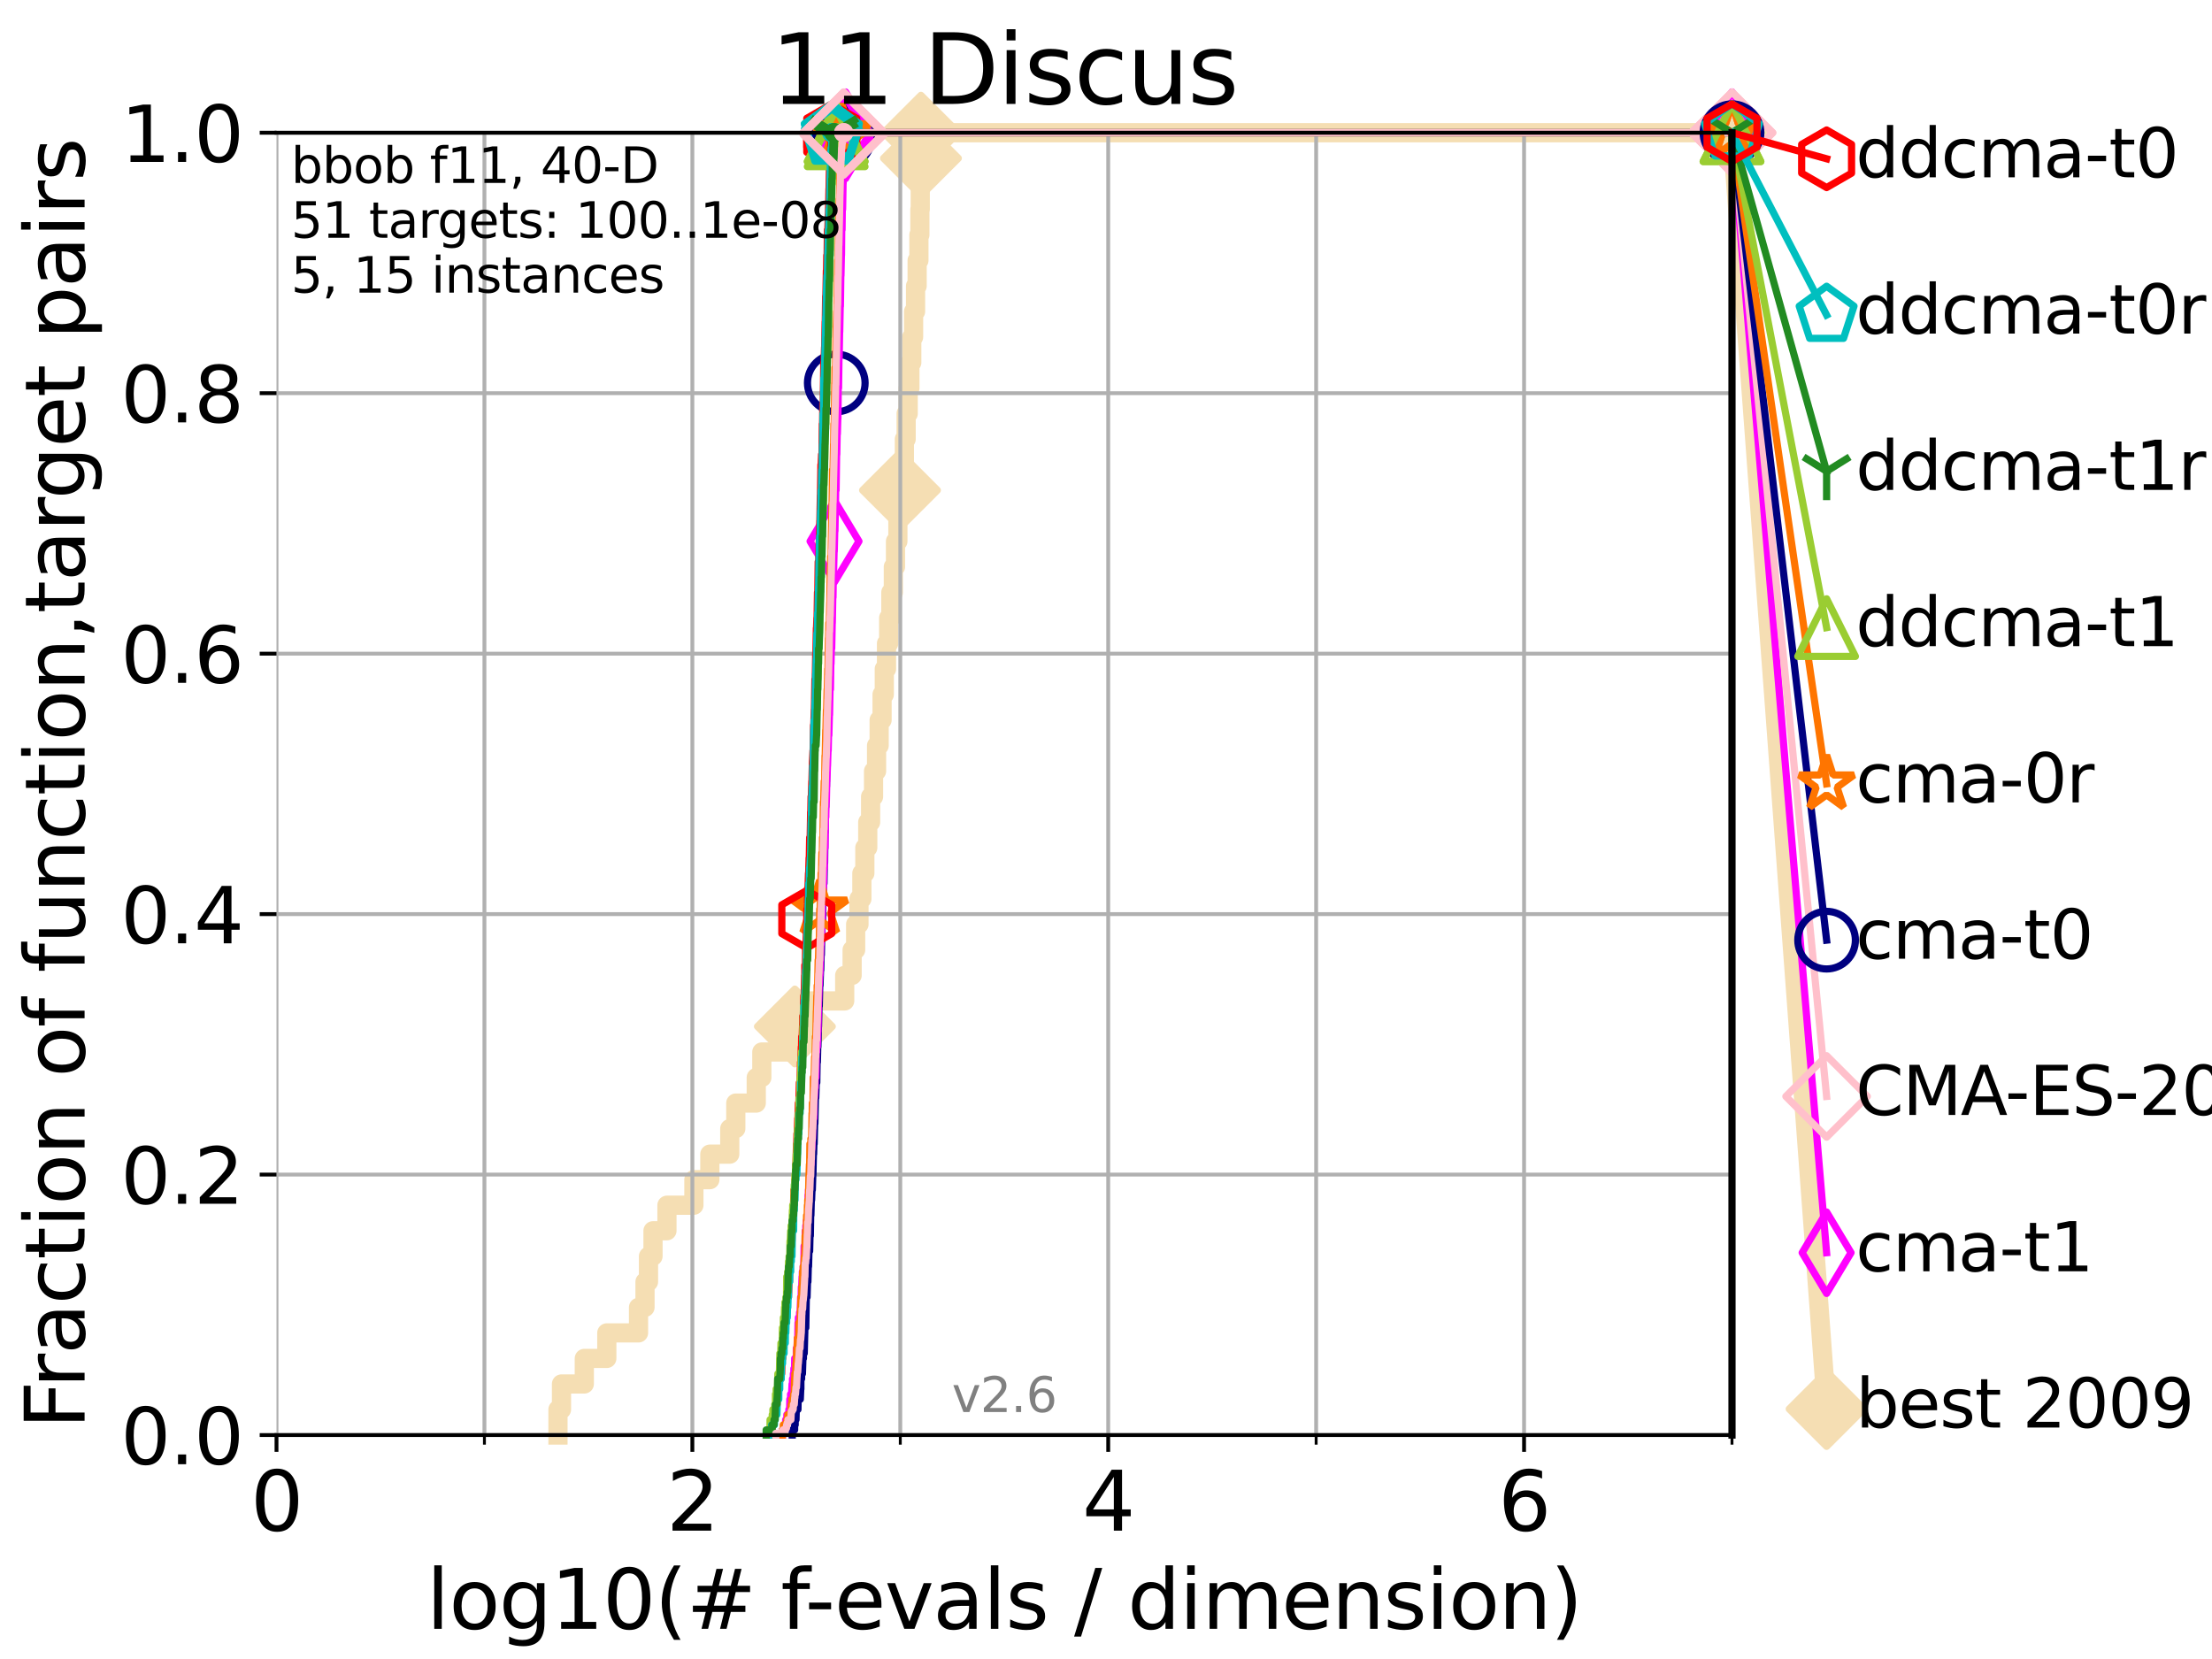 <?xml version="1.0" encoding="utf-8" standalone="no"?>
<!DOCTYPE svg PUBLIC "-//W3C//DTD SVG 1.1//EN"
  "http://www.w3.org/Graphics/SVG/1.1/DTD/svg11.dtd">
<svg xmlns:xlink="http://www.w3.org/1999/xlink" width="460.8pt" height="345.6pt" viewBox="0 0 460.8 345.6" xmlns="http://www.w3.org/2000/svg" version="1.1">
 <defs>
  <style type="text/css">*{stroke-linejoin: round; stroke-linecap: butt}</style>
 </defs>
 <g id="figure_1">
  <g id="patch_1">
   <path d="M 0 345.6 
L 460.8 345.6 
L 460.8 0 
L 0 0 
z
" style="fill: #ffffff"/>
  </g>
  <g id="axes_1">
   <g id="patch_2">
    <path d="M 57.6 298.944 
L 360.806 298.944 
L 360.806 27.648 
L 57.6 27.648 
z
" style="fill: #ffffff"/>
   </g>
   <g id="line2d_1">
    <path d="M 116.233 298.944 
L 116.233 293.624 
L 116.968 293.624 
L 116.968 288.305 
L 121.722 288.305 
L 121.722 282.985 
L 126.408 282.985 
L 126.408 277.666 
L 133.018 277.666 
L 133.018 272.346 
L 134.368 272.346 
L 134.368 267.027 
L 135.093 267.027 
L 135.093 261.707 
L 136.032 261.707 
L 136.032 256.388 
L 138.937 256.388 
L 138.937 251.068 
L 144.548 251.068 
L 144.548 245.749 
L 147.874 245.749 
L 147.874 240.429 
L 152.023 240.429 
L 152.023 235.11 
L 153.279 235.11 
L 153.279 229.79 
L 157.54 229.79 
L 157.54 224.471 
L 158.702 224.471 
L 158.702 219.151 
L 164.39 219.151 
L 164.39 213.832 
L 165.588 213.832 
L 165.588 208.512 
L 175.966 208.512 
L 175.966 203.192 
L 177.514 203.192 
L 177.514 197.873 
L 178.247 197.873 
L 178.247 192.553 
L 178.94 192.553 
L 178.94 187.234 
L 179.542 187.234 
L 179.542 181.914 
L 180.162 181.914 
L 180.162 176.595 
L 180.767 176.595 
L 180.767 171.275 
L 181.363 171.275 
L 181.363 165.956 
L 181.976 165.956 
L 181.976 160.636 
L 182.604 160.636 
L 182.604 155.317 
L 183.143 155.317 
L 183.143 149.997 
L 183.752 149.997 
L 183.752 144.678 
L 184.212 144.678 
L 184.212 139.358 
L 184.674 139.358 
L 184.674 134.039 
L 185.13 134.039 
L 185.13 128.719 
L 185.579 128.719 
L 185.579 123.4 
L 186.1 123.4 
L 186.1 118.08 
L 186.549 118.08 
L 186.549 112.76 
L 187.045 112.76 
L 187.045 107.441 
L 187.482 107.441 
L 187.482 102.121 
L 187.965 102.121 
L 187.965 96.802 
L 188.399 96.802 
L 188.399 91.482 
L 188.766 91.482 
L 188.766 86.163 
L 189.196 86.163 
L 189.196 80.843 
L 189.549 80.843 
L 189.549 75.524 
L 189.94 75.524 
L 189.94 70.204 
L 190.317 70.204 
L 190.317 64.885 
L 190.728 64.885 
L 190.728 59.565 
L 191.058 59.565 
L 191.058 54.246 
L 191.426 54.246 
L 191.426 48.926 
L 191.625 48.926 
L 191.625 43.607 
L 191.705 43.607 
L 191.705 38.287 
L 191.78 38.287 
L 191.78 32.968 
L 191.85 32.968 
L 191.85 27.648 
L 360.806 27.648 
" style="fill: none; stroke: #f5deb3; stroke-width: 4; stroke-linecap: square"/>
   </g>
   <g id="line2d_2">
    <defs>
     <path id="mf7aeeacebe" d="M -0 7.778 
L 7.778 0 
L 0 -7.778 
L -7.778 -0 
z
" style="stroke: #f5deb3; stroke-width: 1.5; stroke-linejoin: miter"/>
    </defs>
    <g>
     <use xlink:href="#mf7aeeacebe" x="165.588" y="213.832" style="fill: #f5deb3; stroke: #f5deb3; stroke-width: 1.5; stroke-linejoin: miter"/>
     <use xlink:href="#mf7aeeacebe" x="187.482" y="102.121" style="fill: #f5deb3; stroke: #f5deb3; stroke-width: 1.5; stroke-linejoin: miter"/>
     <use xlink:href="#mf7aeeacebe" x="191.85" y="32.968" style="fill: #f5deb3; stroke: #f5deb3; stroke-width: 1.5; stroke-linejoin: miter"/>
     <use xlink:href="#mf7aeeacebe" x="191.85" y="27.648" style="fill: #f5deb3; stroke: #f5deb3; stroke-width: 1.5; stroke-linejoin: miter"/>
     <use xlink:href="#mf7aeeacebe" x="360.806" y="27.648" style="fill: #f5deb3; stroke: #f5deb3; stroke-width: 1.5; stroke-linejoin: miter"/>
    </g>
   </g>
   <g id="line2d_3">
    <path style="fill: none; stroke: #f5deb3; stroke-width: 4; stroke-linecap: square"/>
    <g/>
   </g>
   <g id="line2d_4">
    <path d="M 360.806 27.648 
L 380.515 293.518 
" style="fill: none; stroke: #f5deb3; stroke-width: 4; stroke-linecap: square"/>
    <g>
     <use xlink:href="#mf7aeeacebe" x="360.806" y="27.648" style="fill: #f5deb3; stroke: #f5deb3; stroke-width: 1.5; stroke-linejoin: miter"/>
     <use xlink:href="#mf7aeeacebe" x="380.515" y="293.518" style="fill: #f5deb3; stroke: #f5deb3; stroke-width: 1.5; stroke-linejoin: miter"/>
    </g>
   </g>
   <g id="matplotlib.axis_1">
    <g id="xtick_1">
     <g id="line2d_5">
      <path d="M 57.6 298.944 
L 57.6 27.648 
" clip-path="url(#p79cfc159e9)" style="fill: none; stroke: #b0b0b0; stroke-width: 0.8; stroke-linecap: square"/>
     </g>
     <g id="line2d_6">
      <defs>
       <path id="md766c3fa98" d="M 0 0 
L 0 3.5 
" style="stroke: #000000; stroke-width: 0.8"/>
      </defs>
      <g>
       <use xlink:href="#md766c3fa98" x="57.6" y="298.944" style="stroke: #000000; stroke-width: 0.8"/>
      </g>
     </g>
     <g id="text_1">
      <!-- 0 -->
      <g transform="translate(52.192 318.861)scale(0.17 -0.17)">
       <defs>
        <path id="DejaVuSans-30" d="M 2034 4250 
Q 1547 4250 1301 3770 
Q 1056 3291 1056 2328 
Q 1056 1369 1301 889 
Q 1547 409 2034 409 
Q 2525 409 2770 889 
Q 3016 1369 3016 2328 
Q 3016 3291 2770 3770 
Q 2525 4250 2034 4250 
z
M 2034 4750 
Q 2819 4750 3233 4129 
Q 3647 3509 3647 2328 
Q 3647 1150 3233 529 
Q 2819 -91 2034 -91 
Q 1250 -91 836 529 
Q 422 1150 422 2328 
Q 422 3509 836 4129 
Q 1250 4750 2034 4750 
z
" transform="scale(0.016)"/>
       </defs>
       <use xlink:href="#DejaVuSans-30"/>
      </g>
     </g>
    </g>
    <g id="xtick_2">
     <g id="line2d_7">
      <path d="M 144.23 298.944 
L 144.23 27.648 
" clip-path="url(#p79cfc159e9)" style="fill: none; stroke: #b0b0b0; stroke-width: 0.8; stroke-linecap: square"/>
     </g>
     <g id="line2d_8">
      <g>
       <use xlink:href="#md766c3fa98" x="144.23" y="298.944" style="stroke: #000000; stroke-width: 0.8"/>
      </g>
     </g>
     <g id="text_2">
      <!-- 2 -->
      <g transform="translate(138.822 318.861)scale(0.17 -0.17)">
       <defs>
        <path id="DejaVuSans-32" d="M 1228 531 
L 3431 531 
L 3431 0 
L 469 0 
L 469 531 
Q 828 903 1448 1529 
Q 2069 2156 2228 2338 
Q 2531 2678 2651 2914 
Q 2772 3150 2772 3378 
Q 2772 3750 2511 3984 
Q 2250 4219 1831 4219 
Q 1534 4219 1204 4116 
Q 875 4013 500 3803 
L 500 4441 
Q 881 4594 1212 4672 
Q 1544 4750 1819 4750 
Q 2544 4750 2975 4387 
Q 3406 4025 3406 3419 
Q 3406 3131 3298 2873 
Q 3191 2616 2906 2266 
Q 2828 2175 2409 1742 
Q 1991 1309 1228 531 
z
" transform="scale(0.016)"/>
       </defs>
       <use xlink:href="#DejaVuSans-32"/>
      </g>
     </g>
    </g>
    <g id="xtick_3">
     <g id="line2d_9">
      <path d="M 230.861 298.944 
L 230.861 27.648 
" clip-path="url(#p79cfc159e9)" style="fill: none; stroke: #b0b0b0; stroke-width: 0.8; stroke-linecap: square"/>
     </g>
     <g id="line2d_10">
      <g>
       <use xlink:href="#md766c3fa98" x="230.861" y="298.944" style="stroke: #000000; stroke-width: 0.8"/>
      </g>
     </g>
     <g id="text_3">
      <!-- 4 -->
      <g transform="translate(225.453 318.861)scale(0.17 -0.17)">
       <defs>
        <path id="DejaVuSans-34" d="M 2419 4116 
L 825 1625 
L 2419 1625 
L 2419 4116 
z
M 2253 4666 
L 3047 4666 
L 3047 1625 
L 3713 1625 
L 3713 1100 
L 3047 1100 
L 3047 0 
L 2419 0 
L 2419 1100 
L 313 1100 
L 313 1709 
L 2253 4666 
z
" transform="scale(0.016)"/>
       </defs>
       <use xlink:href="#DejaVuSans-34"/>
      </g>
     </g>
    </g>
    <g id="xtick_4">
     <g id="line2d_11">
      <path d="M 317.491 298.944 
L 317.491 27.648 
" clip-path="url(#p79cfc159e9)" style="fill: none; stroke: #b0b0b0; stroke-width: 0.8; stroke-linecap: square"/>
     </g>
     <g id="line2d_12">
      <g>
       <use xlink:href="#md766c3fa98" x="317.491" y="298.944" style="stroke: #000000; stroke-width: 0.8"/>
      </g>
     </g>
     <g id="text_4">
      <!-- 6 -->
      <g transform="translate(312.083 318.861)scale(0.17 -0.17)">
       <defs>
        <path id="DejaVuSans-36" d="M 2113 2584 
Q 1688 2584 1439 2293 
Q 1191 2003 1191 1497 
Q 1191 994 1439 701 
Q 1688 409 2113 409 
Q 2538 409 2786 701 
Q 3034 994 3034 1497 
Q 3034 2003 2786 2293 
Q 2538 2584 2113 2584 
z
M 3366 4563 
L 3366 3988 
Q 3128 4100 2886 4159 
Q 2644 4219 2406 4219 
Q 1781 4219 1451 3797 
Q 1122 3375 1075 2522 
Q 1259 2794 1537 2939 
Q 1816 3084 2150 3084 
Q 2853 3084 3261 2657 
Q 3669 2231 3669 1497 
Q 3669 778 3244 343 
Q 2819 -91 2113 -91 
Q 1303 -91 875 529 
Q 447 1150 447 2328 
Q 447 3434 972 4092 
Q 1497 4750 2381 4750 
Q 2619 4750 2861 4703 
Q 3103 4656 3366 4563 
z
" transform="scale(0.016)"/>
       </defs>
       <use xlink:href="#DejaVuSans-36"/>
      </g>
     </g>
    </g>
    <g id="xtick_5">
     <g id="line2d_13">
      <path d="M 100.915 298.944 
L 100.915 27.648 
" clip-path="url(#p79cfc159e9)" style="fill: none; stroke: #b0b0b0; stroke-width: 0.8; stroke-linecap: square"/>
     </g>
     <g id="line2d_14">
      <defs>
       <path id="maafbdb4683" d="M 0 0 
L 0 2 
" style="stroke: #000000; stroke-width: 0.6"/>
      </defs>
      <g>
       <use xlink:href="#maafbdb4683" x="100.915" y="298.944" style="stroke: #000000; stroke-width: 0.6"/>
      </g>
     </g>
    </g>
    <g id="xtick_6">
     <g id="line2d_15">
      <path d="M 187.546 298.944 
L 187.546 27.648 
" clip-path="url(#p79cfc159e9)" style="fill: none; stroke: #b0b0b0; stroke-width: 0.8; stroke-linecap: square"/>
     </g>
     <g id="line2d_16">
      <g>
       <use xlink:href="#maafbdb4683" x="187.546" y="298.944" style="stroke: #000000; stroke-width: 0.6"/>
      </g>
     </g>
    </g>
    <g id="xtick_7">
     <g id="line2d_17">
      <path d="M 274.176 298.944 
L 274.176 27.648 
" clip-path="url(#p79cfc159e9)" style="fill: none; stroke: #b0b0b0; stroke-width: 0.8; stroke-linecap: square"/>
     </g>
     <g id="line2d_18">
      <g>
       <use xlink:href="#maafbdb4683" x="274.176" y="298.944" style="stroke: #000000; stroke-width: 0.6"/>
      </g>
     </g>
    </g>
    <g id="xtick_8">
     <g id="line2d_19">
      <path d="M 360.806 298.944 
L 360.806 27.648 
" clip-path="url(#p79cfc159e9)" style="fill: none; stroke: #b0b0b0; stroke-width: 0.8; stroke-linecap: square"/>
     </g>
     <g id="line2d_20">
      <g>
       <use xlink:href="#maafbdb4683" x="360.806" y="298.944" style="stroke: #000000; stroke-width: 0.6"/>
      </g>
     </g>
    </g>
    <g id="text_5">
     <!-- log10(# f-evals / dimension) -->
     <g transform="translate(88.823 339.314)scale(0.17 -0.17)">
      <defs>
       <path id="DejaVuSans-6c" d="M 603 4863 
L 1178 4863 
L 1178 0 
L 603 0 
L 603 4863 
z
" transform="scale(0.016)"/>
       <path id="DejaVuSans-6f" d="M 1959 3097 
Q 1497 3097 1228 2736 
Q 959 2375 959 1747 
Q 959 1119 1226 758 
Q 1494 397 1959 397 
Q 2419 397 2687 759 
Q 2956 1122 2956 1747 
Q 2956 2369 2687 2733 
Q 2419 3097 1959 3097 
z
M 1959 3584 
Q 2709 3584 3137 3096 
Q 3566 2609 3566 1747 
Q 3566 888 3137 398 
Q 2709 -91 1959 -91 
Q 1206 -91 779 398 
Q 353 888 353 1747 
Q 353 2609 779 3096 
Q 1206 3584 1959 3584 
z
" transform="scale(0.016)"/>
       <path id="DejaVuSans-67" d="M 2906 1791 
Q 2906 2416 2648 2759 
Q 2391 3103 1925 3103 
Q 1463 3103 1205 2759 
Q 947 2416 947 1791 
Q 947 1169 1205 825 
Q 1463 481 1925 481 
Q 2391 481 2648 825 
Q 2906 1169 2906 1791 
z
M 3481 434 
Q 3481 -459 3084 -895 
Q 2688 -1331 1869 -1331 
Q 1566 -1331 1297 -1286 
Q 1028 -1241 775 -1147 
L 775 -588 
Q 1028 -725 1275 -790 
Q 1522 -856 1778 -856 
Q 2344 -856 2625 -561 
Q 2906 -266 2906 331 
L 2906 616 
Q 2728 306 2450 153 
Q 2172 0 1784 0 
Q 1141 0 747 490 
Q 353 981 353 1791 
Q 353 2603 747 3093 
Q 1141 3584 1784 3584 
Q 2172 3584 2450 3431 
Q 2728 3278 2906 2969 
L 2906 3500 
L 3481 3500 
L 3481 434 
z
" transform="scale(0.016)"/>
       <path id="DejaVuSans-31" d="M 794 531 
L 1825 531 
L 1825 4091 
L 703 3866 
L 703 4441 
L 1819 4666 
L 2450 4666 
L 2450 531 
L 3481 531 
L 3481 0 
L 794 0 
L 794 531 
z
" transform="scale(0.016)"/>
       <path id="DejaVuSans-28" d="M 1984 4856 
Q 1566 4138 1362 3434 
Q 1159 2731 1159 2009 
Q 1159 1288 1364 580 
Q 1569 -128 1984 -844 
L 1484 -844 
Q 1016 -109 783 600 
Q 550 1309 550 2009 
Q 550 2706 781 3412 
Q 1013 4119 1484 4856 
L 1984 4856 
z
" transform="scale(0.016)"/>
       <path id="DejaVuSans-23" d="M 3272 2816 
L 2363 2816 
L 2100 1772 
L 3016 1772 
L 3272 2816 
z
M 2803 4594 
L 2478 3297 
L 3391 3297 
L 3719 4594 
L 4219 4594 
L 3897 3297 
L 4872 3297 
L 4872 2816 
L 3775 2816 
L 3519 1772 
L 4513 1772 
L 4513 1294 
L 3397 1294 
L 3072 0 
L 2572 0 
L 2894 1294 
L 1978 1294 
L 1656 0 
L 1153 0 
L 1478 1294 
L 494 1294 
L 494 1772 
L 1594 1772 
L 1856 2816 
L 850 2816 
L 850 3297 
L 1978 3297 
L 2297 4594 
L 2803 4594 
z
" transform="scale(0.016)"/>
       <path id="DejaVuSans-20" transform="scale(0.016)"/>
       <path id="DejaVuSans-66" d="M 2375 4863 
L 2375 4384 
L 1825 4384 
Q 1516 4384 1395 4259 
Q 1275 4134 1275 3809 
L 1275 3500 
L 2222 3500 
L 2222 3053 
L 1275 3053 
L 1275 0 
L 697 0 
L 697 3053 
L 147 3053 
L 147 3500 
L 697 3500 
L 697 3744 
Q 697 4328 969 4595 
Q 1241 4863 1831 4863 
L 2375 4863 
z
" transform="scale(0.016)"/>
       <path id="DejaVuSans-2d" d="M 313 2009 
L 1997 2009 
L 1997 1497 
L 313 1497 
L 313 2009 
z
" transform="scale(0.016)"/>
       <path id="DejaVuSans-65" d="M 3597 1894 
L 3597 1613 
L 953 1613 
Q 991 1019 1311 708 
Q 1631 397 2203 397 
Q 2534 397 2845 478 
Q 3156 559 3463 722 
L 3463 178 
Q 3153 47 2828 -22 
Q 2503 -91 2169 -91 
Q 1331 -91 842 396 
Q 353 884 353 1716 
Q 353 2575 817 3079 
Q 1281 3584 2069 3584 
Q 2775 3584 3186 3129 
Q 3597 2675 3597 1894 
z
M 3022 2063 
Q 3016 2534 2758 2815 
Q 2500 3097 2075 3097 
Q 1594 3097 1305 2825 
Q 1016 2553 972 2059 
L 3022 2063 
z
" transform="scale(0.016)"/>
       <path id="DejaVuSans-76" d="M 191 3500 
L 800 3500 
L 1894 563 
L 2988 3500 
L 3597 3500 
L 2284 0 
L 1503 0 
L 191 3500 
z
" transform="scale(0.016)"/>
       <path id="DejaVuSans-61" d="M 2194 1759 
Q 1497 1759 1228 1600 
Q 959 1441 959 1056 
Q 959 750 1161 570 
Q 1363 391 1709 391 
Q 2188 391 2477 730 
Q 2766 1069 2766 1631 
L 2766 1759 
L 2194 1759 
z
M 3341 1997 
L 3341 0 
L 2766 0 
L 2766 531 
Q 2569 213 2275 61 
Q 1981 -91 1556 -91 
Q 1019 -91 701 211 
Q 384 513 384 1019 
Q 384 1609 779 1909 
Q 1175 2209 1959 2209 
L 2766 2209 
L 2766 2266 
Q 2766 2663 2505 2880 
Q 2244 3097 1772 3097 
Q 1472 3097 1187 3025 
Q 903 2953 641 2809 
L 641 3341 
Q 956 3463 1253 3523 
Q 1550 3584 1831 3584 
Q 2591 3584 2966 3190 
Q 3341 2797 3341 1997 
z
" transform="scale(0.016)"/>
       <path id="DejaVuSans-73" d="M 2834 3397 
L 2834 2853 
Q 2591 2978 2328 3040 
Q 2066 3103 1784 3103 
Q 1356 3103 1142 2972 
Q 928 2841 928 2578 
Q 928 2378 1081 2264 
Q 1234 2150 1697 2047 
L 1894 2003 
Q 2506 1872 2764 1633 
Q 3022 1394 3022 966 
Q 3022 478 2636 193 
Q 2250 -91 1575 -91 
Q 1294 -91 989 -36 
Q 684 19 347 128 
L 347 722 
Q 666 556 975 473 
Q 1284 391 1588 391 
Q 1994 391 2212 530 
Q 2431 669 2431 922 
Q 2431 1156 2273 1281 
Q 2116 1406 1581 1522 
L 1381 1569 
Q 847 1681 609 1914 
Q 372 2147 372 2553 
Q 372 3047 722 3315 
Q 1072 3584 1716 3584 
Q 2034 3584 2315 3537 
Q 2597 3491 2834 3397 
z
" transform="scale(0.016)"/>
       <path id="DejaVuSans-2f" d="M 1625 4666 
L 2156 4666 
L 531 -594 
L 0 -594 
L 1625 4666 
z
" transform="scale(0.016)"/>
       <path id="DejaVuSans-64" d="M 2906 2969 
L 2906 4863 
L 3481 4863 
L 3481 0 
L 2906 0 
L 2906 525 
Q 2725 213 2448 61 
Q 2172 -91 1784 -91 
Q 1150 -91 751 415 
Q 353 922 353 1747 
Q 353 2572 751 3078 
Q 1150 3584 1784 3584 
Q 2172 3584 2448 3432 
Q 2725 3281 2906 2969 
z
M 947 1747 
Q 947 1113 1208 752 
Q 1469 391 1925 391 
Q 2381 391 2643 752 
Q 2906 1113 2906 1747 
Q 2906 2381 2643 2742 
Q 2381 3103 1925 3103 
Q 1469 3103 1208 2742 
Q 947 2381 947 1747 
z
" transform="scale(0.016)"/>
       <path id="DejaVuSans-69" d="M 603 3500 
L 1178 3500 
L 1178 0 
L 603 0 
L 603 3500 
z
M 603 4863 
L 1178 4863 
L 1178 4134 
L 603 4134 
L 603 4863 
z
" transform="scale(0.016)"/>
       <path id="DejaVuSans-6d" d="M 3328 2828 
Q 3544 3216 3844 3400 
Q 4144 3584 4550 3584 
Q 5097 3584 5394 3201 
Q 5691 2819 5691 2113 
L 5691 0 
L 5113 0 
L 5113 2094 
Q 5113 2597 4934 2840 
Q 4756 3084 4391 3084 
Q 3944 3084 3684 2787 
Q 3425 2491 3425 1978 
L 3425 0 
L 2847 0 
L 2847 2094 
Q 2847 2600 2669 2842 
Q 2491 3084 2119 3084 
Q 1678 3084 1418 2786 
Q 1159 2488 1159 1978 
L 1159 0 
L 581 0 
L 581 3500 
L 1159 3500 
L 1159 2956 
Q 1356 3278 1631 3431 
Q 1906 3584 2284 3584 
Q 2666 3584 2933 3390 
Q 3200 3197 3328 2828 
z
" transform="scale(0.016)"/>
       <path id="DejaVuSans-6e" d="M 3513 2113 
L 3513 0 
L 2938 0 
L 2938 2094 
Q 2938 2591 2744 2837 
Q 2550 3084 2163 3084 
Q 1697 3084 1428 2787 
Q 1159 2491 1159 1978 
L 1159 0 
L 581 0 
L 581 3500 
L 1159 3500 
L 1159 2956 
Q 1366 3272 1645 3428 
Q 1925 3584 2291 3584 
Q 2894 3584 3203 3211 
Q 3513 2838 3513 2113 
z
" transform="scale(0.016)"/>
       <path id="DejaVuSans-29" d="M 513 4856 
L 1013 4856 
Q 1481 4119 1714 3412 
Q 1947 2706 1947 2009 
Q 1947 1309 1714 600 
Q 1481 -109 1013 -844 
L 513 -844 
Q 928 -128 1133 580 
Q 1338 1288 1338 2009 
Q 1338 2731 1133 3434 
Q 928 4138 513 4856 
z
" transform="scale(0.016)"/>
      </defs>
      <use xlink:href="#DejaVuSans-6c"/>
      <use xlink:href="#DejaVuSans-6f" x="27.783"/>
      <use xlink:href="#DejaVuSans-67" x="88.965"/>
      <use xlink:href="#DejaVuSans-31" x="152.441"/>
      <use xlink:href="#DejaVuSans-30" x="216.064"/>
      <use xlink:href="#DejaVuSans-28" x="279.688"/>
      <use xlink:href="#DejaVuSans-23" x="318.701"/>
      <use xlink:href="#DejaVuSans-20" x="402.49"/>
      <use xlink:href="#DejaVuSans-66" x="434.277"/>
      <use xlink:href="#DejaVuSans-2d" x="463.982"/>
      <use xlink:href="#DejaVuSans-65" x="500.066"/>
      <use xlink:href="#DejaVuSans-76" x="561.59"/>
      <use xlink:href="#DejaVuSans-61" x="620.77"/>
      <use xlink:href="#DejaVuSans-6c" x="682.049"/>
      <use xlink:href="#DejaVuSans-73" x="709.832"/>
      <use xlink:href="#DejaVuSans-20" x="761.932"/>
      <use xlink:href="#DejaVuSans-2f" x="793.719"/>
      <use xlink:href="#DejaVuSans-20" x="827.41"/>
      <use xlink:href="#DejaVuSans-64" x="859.197"/>
      <use xlink:href="#DejaVuSans-69" x="922.674"/>
      <use xlink:href="#DejaVuSans-6d" x="950.457"/>
      <use xlink:href="#DejaVuSans-65" x="1047.869"/>
      <use xlink:href="#DejaVuSans-6e" x="1109.393"/>
      <use xlink:href="#DejaVuSans-73" x="1172.771"/>
      <use xlink:href="#DejaVuSans-69" x="1224.871"/>
      <use xlink:href="#DejaVuSans-6f" x="1252.654"/>
      <use xlink:href="#DejaVuSans-6e" x="1313.836"/>
      <use xlink:href="#DejaVuSans-29" x="1377.215"/>
     </g>
    </g>
   </g>
   <g id="matplotlib.axis_2">
    <g id="ytick_1">
     <g id="line2d_21">
      <path d="M 57.6 298.944 
L 360.806 298.944 
" clip-path="url(#p79cfc159e9)" style="fill: none; stroke: #b0b0b0; stroke-width: 0.8; stroke-linecap: square"/>
     </g>
     <g id="line2d_22">
      <defs>
       <path id="m60d4c1cd47" d="M 0 0 
L -3.5 0 
" style="stroke: #000000; stroke-width: 0.8"/>
      </defs>
      <g>
       <use xlink:href="#m60d4c1cd47" x="57.6" y="298.944" style="stroke: #000000; stroke-width: 0.8"/>
      </g>
     </g>
     <g id="text_6">
      <!-- 0.0 -->
      <g transform="translate(25.155 305.023)scale(0.16 -0.16)">
       <defs>
        <path id="DejaVuSans-2e" d="M 684 794 
L 1344 794 
L 1344 0 
L 684 0 
L 684 794 
z
" transform="scale(0.016)"/>
       </defs>
       <use xlink:href="#DejaVuSans-30"/>
       <use xlink:href="#DejaVuSans-2e" x="63.623"/>
       <use xlink:href="#DejaVuSans-30" x="95.41"/>
      </g>
     </g>
    </g>
    <g id="ytick_2">
     <g id="line2d_23">
      <path d="M 57.6 244.685 
L 360.806 244.685 
" clip-path="url(#p79cfc159e9)" style="fill: none; stroke: #b0b0b0; stroke-width: 0.8; stroke-linecap: square"/>
     </g>
     <g id="line2d_24">
      <g>
       <use xlink:href="#m60d4c1cd47" x="57.6" y="244.685" style="stroke: #000000; stroke-width: 0.8"/>
      </g>
     </g>
     <g id="text_7">
      <!-- 0.2 -->
      <g transform="translate(25.155 250.764)scale(0.16 -0.16)">
       <use xlink:href="#DejaVuSans-30"/>
       <use xlink:href="#DejaVuSans-2e" x="63.623"/>
       <use xlink:href="#DejaVuSans-32" x="95.41"/>
      </g>
     </g>
    </g>
    <g id="ytick_3">
     <g id="line2d_25">
      <path d="M 57.6 190.426 
L 360.806 190.426 
" clip-path="url(#p79cfc159e9)" style="fill: none; stroke: #b0b0b0; stroke-width: 0.8; stroke-linecap: square"/>
     </g>
     <g id="line2d_26">
      <g>
       <use xlink:href="#m60d4c1cd47" x="57.6" y="190.426" style="stroke: #000000; stroke-width: 0.8"/>
      </g>
     </g>
     <g id="text_8">
      <!-- 0.4 -->
      <g transform="translate(25.155 196.504)scale(0.16 -0.16)">
       <use xlink:href="#DejaVuSans-30"/>
       <use xlink:href="#DejaVuSans-2e" x="63.623"/>
       <use xlink:href="#DejaVuSans-34" x="95.41"/>
      </g>
     </g>
    </g>
    <g id="ytick_4">
     <g id="line2d_27">
      <path d="M 57.6 136.166 
L 360.806 136.166 
" clip-path="url(#p79cfc159e9)" style="fill: none; stroke: #b0b0b0; stroke-width: 0.8; stroke-linecap: square"/>
     </g>
     <g id="line2d_28">
      <g>
       <use xlink:href="#m60d4c1cd47" x="57.6" y="136.166" style="stroke: #000000; stroke-width: 0.8"/>
      </g>
     </g>
     <g id="text_9">
      <!-- 0.6 -->
      <g transform="translate(25.155 142.245)scale(0.16 -0.16)">
       <use xlink:href="#DejaVuSans-30"/>
       <use xlink:href="#DejaVuSans-2e" x="63.623"/>
       <use xlink:href="#DejaVuSans-36" x="95.41"/>
      </g>
     </g>
    </g>
    <g id="ytick_5">
     <g id="line2d_29">
      <path d="M 57.6 81.907 
L 360.806 81.907 
" clip-path="url(#p79cfc159e9)" style="fill: none; stroke: #b0b0b0; stroke-width: 0.8; stroke-linecap: square"/>
     </g>
     <g id="line2d_30">
      <g>
       <use xlink:href="#m60d4c1cd47" x="57.6" y="81.907" style="stroke: #000000; stroke-width: 0.8"/>
      </g>
     </g>
     <g id="text_10">
      <!-- 0.8 -->
      <g transform="translate(25.155 87.986)scale(0.16 -0.16)">
       <defs>
        <path id="DejaVuSans-38" d="M 2034 2216 
Q 1584 2216 1326 1975 
Q 1069 1734 1069 1313 
Q 1069 891 1326 650 
Q 1584 409 2034 409 
Q 2484 409 2743 651 
Q 3003 894 3003 1313 
Q 3003 1734 2745 1975 
Q 2488 2216 2034 2216 
z
M 1403 2484 
Q 997 2584 770 2862 
Q 544 3141 544 3541 
Q 544 4100 942 4425 
Q 1341 4750 2034 4750 
Q 2731 4750 3128 4425 
Q 3525 4100 3525 3541 
Q 3525 3141 3298 2862 
Q 3072 2584 2669 2484 
Q 3125 2378 3379 2068 
Q 3634 1759 3634 1313 
Q 3634 634 3220 271 
Q 2806 -91 2034 -91 
Q 1263 -91 848 271 
Q 434 634 434 1313 
Q 434 1759 690 2068 
Q 947 2378 1403 2484 
z
M 1172 3481 
Q 1172 3119 1398 2916 
Q 1625 2713 2034 2713 
Q 2441 2713 2670 2916 
Q 2900 3119 2900 3481 
Q 2900 3844 2670 4047 
Q 2441 4250 2034 4250 
Q 1625 4250 1398 4047 
Q 1172 3844 1172 3481 
z
" transform="scale(0.016)"/>
       </defs>
       <use xlink:href="#DejaVuSans-30"/>
       <use xlink:href="#DejaVuSans-2e" x="63.623"/>
       <use xlink:href="#DejaVuSans-38" x="95.41"/>
      </g>
     </g>
    </g>
    <g id="ytick_6">
     <g id="line2d_31">
      <path d="M 57.6 27.648 
L 360.806 27.648 
" clip-path="url(#p79cfc159e9)" style="fill: none; stroke: #b0b0b0; stroke-width: 0.8; stroke-linecap: square"/>
     </g>
     <g id="line2d_32">
      <g>
       <use xlink:href="#m60d4c1cd47" x="57.6" y="27.648" style="stroke: #000000; stroke-width: 0.8"/>
      </g>
     </g>
     <g id="text_11">
      <!-- 1.0 -->
      <g transform="translate(25.155 33.727)scale(0.16 -0.16)">
       <use xlink:href="#DejaVuSans-31"/>
       <use xlink:href="#DejaVuSans-2e" x="63.623"/>
       <use xlink:href="#DejaVuSans-30" x="95.41"/>
      </g>
     </g>
    </g>
    <g id="text_12">
     <!-- Fraction of function,target pairs -->
     <g transform="translate(17.62 297.681)rotate(-90)scale(0.17 -0.17)">
      <defs>
       <path id="DejaVuSans-46" d="M 628 4666 
L 3309 4666 
L 3309 4134 
L 1259 4134 
L 1259 2759 
L 3109 2759 
L 3109 2228 
L 1259 2228 
L 1259 0 
L 628 0 
L 628 4666 
z
" transform="scale(0.016)"/>
       <path id="DejaVuSans-72" d="M 2631 2963 
Q 2534 3019 2420 3045 
Q 2306 3072 2169 3072 
Q 1681 3072 1420 2755 
Q 1159 2438 1159 1844 
L 1159 0 
L 581 0 
L 581 3500 
L 1159 3500 
L 1159 2956 
Q 1341 3275 1631 3429 
Q 1922 3584 2338 3584 
Q 2397 3584 2469 3576 
Q 2541 3569 2628 3553 
L 2631 2963 
z
" transform="scale(0.016)"/>
       <path id="DejaVuSans-63" d="M 3122 3366 
L 3122 2828 
Q 2878 2963 2633 3030 
Q 2388 3097 2138 3097 
Q 1578 3097 1268 2742 
Q 959 2388 959 1747 
Q 959 1106 1268 751 
Q 1578 397 2138 397 
Q 2388 397 2633 464 
Q 2878 531 3122 666 
L 3122 134 
Q 2881 22 2623 -34 
Q 2366 -91 2075 -91 
Q 1284 -91 818 406 
Q 353 903 353 1747 
Q 353 2603 823 3093 
Q 1294 3584 2113 3584 
Q 2378 3584 2631 3529 
Q 2884 3475 3122 3366 
z
" transform="scale(0.016)"/>
       <path id="DejaVuSans-74" d="M 1172 4494 
L 1172 3500 
L 2356 3500 
L 2356 3053 
L 1172 3053 
L 1172 1153 
Q 1172 725 1289 603 
Q 1406 481 1766 481 
L 2356 481 
L 2356 0 
L 1766 0 
Q 1100 0 847 248 
Q 594 497 594 1153 
L 594 3053 
L 172 3053 
L 172 3500 
L 594 3500 
L 594 4494 
L 1172 4494 
z
" transform="scale(0.016)"/>
       <path id="DejaVuSans-75" d="M 544 1381 
L 544 3500 
L 1119 3500 
L 1119 1403 
Q 1119 906 1312 657 
Q 1506 409 1894 409 
Q 2359 409 2629 706 
Q 2900 1003 2900 1516 
L 2900 3500 
L 3475 3500 
L 3475 0 
L 2900 0 
L 2900 538 
Q 2691 219 2414 64 
Q 2138 -91 1772 -91 
Q 1169 -91 856 284 
Q 544 659 544 1381 
z
M 1991 3584 
L 1991 3584 
z
" transform="scale(0.016)"/>
       <path id="DejaVuSans-2c" d="M 750 794 
L 1409 794 
L 1409 256 
L 897 -744 
L 494 -744 
L 750 256 
L 750 794 
z
" transform="scale(0.016)"/>
       <path id="DejaVuSans-70" d="M 1159 525 
L 1159 -1331 
L 581 -1331 
L 581 3500 
L 1159 3500 
L 1159 2969 
Q 1341 3281 1617 3432 
Q 1894 3584 2278 3584 
Q 2916 3584 3314 3078 
Q 3713 2572 3713 1747 
Q 3713 922 3314 415 
Q 2916 -91 2278 -91 
Q 1894 -91 1617 61 
Q 1341 213 1159 525 
z
M 3116 1747 
Q 3116 2381 2855 2742 
Q 2594 3103 2138 3103 
Q 1681 3103 1420 2742 
Q 1159 2381 1159 1747 
Q 1159 1113 1420 752 
Q 1681 391 2138 391 
Q 2594 391 2855 752 
Q 3116 1113 3116 1747 
z
" transform="scale(0.016)"/>
      </defs>
      <use xlink:href="#DejaVuSans-46"/>
      <use xlink:href="#DejaVuSans-72" x="50.27"/>
      <use xlink:href="#DejaVuSans-61" x="91.383"/>
      <use xlink:href="#DejaVuSans-63" x="152.662"/>
      <use xlink:href="#DejaVuSans-74" x="207.643"/>
      <use xlink:href="#DejaVuSans-69" x="246.852"/>
      <use xlink:href="#DejaVuSans-6f" x="274.635"/>
      <use xlink:href="#DejaVuSans-6e" x="335.816"/>
      <use xlink:href="#DejaVuSans-20" x="399.195"/>
      <use xlink:href="#DejaVuSans-6f" x="430.982"/>
      <use xlink:href="#DejaVuSans-66" x="492.164"/>
      <use xlink:href="#DejaVuSans-20" x="527.369"/>
      <use xlink:href="#DejaVuSans-66" x="559.156"/>
      <use xlink:href="#DejaVuSans-75" x="594.361"/>
      <use xlink:href="#DejaVuSans-6e" x="657.74"/>
      <use xlink:href="#DejaVuSans-63" x="721.119"/>
      <use xlink:href="#DejaVuSans-74" x="776.1"/>
      <use xlink:href="#DejaVuSans-69" x="815.309"/>
      <use xlink:href="#DejaVuSans-6f" x="843.092"/>
      <use xlink:href="#DejaVuSans-6e" x="904.273"/>
      <use xlink:href="#DejaVuSans-2c" x="967.652"/>
      <use xlink:href="#DejaVuSans-74" x="999.439"/>
      <use xlink:href="#DejaVuSans-61" x="1038.648"/>
      <use xlink:href="#DejaVuSans-72" x="1099.928"/>
      <use xlink:href="#DejaVuSans-67" x="1139.291"/>
      <use xlink:href="#DejaVuSans-65" x="1202.768"/>
      <use xlink:href="#DejaVuSans-74" x="1264.291"/>
      <use xlink:href="#DejaVuSans-20" x="1303.5"/>
      <use xlink:href="#DejaVuSans-70" x="1335.287"/>
      <use xlink:href="#DejaVuSans-61" x="1398.764"/>
      <use xlink:href="#DejaVuSans-69" x="1460.043"/>
      <use xlink:href="#DejaVuSans-72" x="1487.826"/>
      <use xlink:href="#DejaVuSans-73" x="1528.939"/>
     </g>
    </g>
   </g>
   <g id="line2d_33">
    <defs>
     <path id="mf58006db5a" d="M 0 1.5 
C 0.398 1.5 0.779 1.342 1.061 1.061 
C 1.342 0.779 1.5 0.398 1.5 0 
C 1.5 -0.398 1.342 -0.779 1.061 -1.061 
C 0.779 -1.342 0.398 -1.5 0 -1.5 
C -0.398 -1.5 -0.779 -1.342 -1.061 -1.061 
C -1.342 -0.779 -1.5 -0.398 -1.5 0 
C -1.5 0.398 -1.342 0.779 -1.061 1.061 
C -0.779 1.342 -0.398 1.5 0 1.5 
z
" style="stroke: #f5deb3"/>
    </defs>
    <g>
     <use xlink:href="#mf58006db5a" x="191.85" y="27.648" style="fill: #f5deb3; stroke: #f5deb3"/>
     <use xlink:href="#mf58006db5a" x="191.85" y="27.648" style="fill: #f5deb3; stroke: #f5deb3"/>
    </g>
   </g>
   <g id="line2d_34">
    <defs>
     <path id="m21ae32fbdf" d="M 0 1.5 
C 0.398 1.5 0.779 1.342 1.061 1.061 
C 1.342 0.779 1.5 0.398 1.5 0 
C 1.5 -0.398 1.342 -0.779 1.061 -1.061 
C 0.779 -1.342 0.398 -1.5 0 -1.5 
C -0.398 -1.5 -0.779 -1.342 -1.061 -1.061 
C -1.342 -0.779 -1.5 -0.398 -1.5 0 
C -1.5 0.398 -1.342 0.779 -1.061 1.061 
C -0.779 1.342 -0.398 1.5 0 1.5 
z
" style="stroke: #000080"/>
    </defs>
    <g>
     <use xlink:href="#m21ae32fbdf" x="175.588" y="27.648" style="fill: #000080; stroke: #000080"/>
     <use xlink:href="#m21ae32fbdf" x="175.588" y="27.648" style="fill: #000080; stroke: #000080"/>
    </g>
   </g>
   <g id="line2d_35">
    <path d="M 165.038 298.944 
L 165.038 297.88 
L 165.532 297.88 
L 165.532 296.816 
L 165.654 296.816 
L 165.654 295.752 
L 165.825 295.752 
L 165.883 293.624 
L 166.23 293.624 
L 166.269 291.497 
L 166.718 291.497 
L 166.812 289.369 
L 166.84 289.369 
L 166.842 287.241 
L 166.99 287.241 
L 166.99 286.177 
L 167.163 286.177 
L 167.263 282.985 
L 167.369 282.985 
L 167.369 281.922 
L 167.541 281.922 
L 167.647 277.666 
L 167.654 277.666 
L 167.654 276.602 
L 167.859 276.602 
L 167.968 270.219 
L 168.123 270.219 
L 168.215 267.027 
L 168.301 267.027 
L 168.384 263.835 
L 168.435 263.835 
L 168.524 260.643 
L 168.662 260.643 
L 168.738 257.452 
L 168.81 257.452 
L 168.878 253.196 
L 168.925 253.196 
L 169.016 250.004 
L 169.07 250.004 
L 169.152 247.877 
L 169.221 247.877 
L 169.324 244.685 
L 169.35 244.685 
L 169.448 240.429 
L 169.492 240.429 
L 169.549 238.301 
L 169.603 238.301 
L 169.705 234.046 
L 169.76 234.046 
L 169.87 228.726 
L 169.935 228.726 
L 170.045 225.534 
L 170.151 225.534 
L 170.22 221.279 
L 170.277 221.279 
L 170.353 218.087 
L 170.39 218.087 
L 170.495 213.832 
L 170.515 213.832 
L 170.615 209.576 
L 170.671 209.576 
L 170.768 205.32 
L 170.824 205.32 
L 170.932 202.129 
L 170.974 202.129 
L 171.061 198.937 
L 171.103 198.937 
L 171.182 194.681 
L 171.223 194.681 
L 171.251 192.553 
L 171.339 192.553 
L 171.433 187.234 
L 171.479 187.234 
L 171.545 184.042 
L 171.65 184.042 
L 171.717 179.787 
L 171.782 179.787 
L 171.85 173.403 
L 171.9 173.403 
L 171.978 168.084 
L 172.029 168.084 
L 172.117 163.828 
L 172.169 163.828 
L 172.206 159.572 
L 172.29 159.572 
L 172.369 154.253 
L 172.452 154.253 
L 172.534 148.933 
L 172.571 148.933 
L 172.659 143.614 
L 172.686 143.614 
L 172.795 138.294 
L 172.799 138.294 
L 172.887 135.102 
L 172.914 135.102 
L 173.021 130.847 
L 173.052 130.847 
L 173.11 124.463 
L 173.173 124.463 
L 173.258 120.208 
L 173.308 120.208 
L 173.381 114.888 
L 173.442 114.888 
L 173.535 109.569 
L 173.553 109.569 
L 173.594 105.313 
L 173.682 105.313 
L 173.714 101.058 
L 173.796 101.058 
L 173.904 94.674 
L 173.917 94.674 
L 174.023 87.227 
L 174.068 87.227 
L 174.11 84.035 
L 174.179 84.035 
L 174.285 78.715 
L 174.292 78.715 
L 174.39 72.332 
L 174.409 72.332 
L 174.499 65.949 
L 174.521 65.949 
L 174.58 61.693 
L 174.653 61.693 
L 174.76 55.31 
L 174.773 55.31 
L 174.868 49.99 
L 174.94 49.99 
L 174.997 44.67 
L 175.059 44.67 
L 175.166 37.223 
L 175.196 37.223 
L 175.306 32.968 
L 175.373 32.968 
L 175.443 29.776 
L 175.495 29.776 
L 175.588 27.648 
L 360.806 27.648 
L 360.806 27.648 
" style="fill: none; stroke: #000080; stroke-width: 1.5; stroke-linecap: square"/>
   </g>
   <g id="line2d_36">
    <defs>
     <path id="m8ba4c77cc6" d="M 0 6 
C 1.591 6 3.117 5.368 4.243 4.243 
C 5.368 3.117 6 1.591 6 0 
C 6 -1.591 5.368 -3.117 4.243 -4.243 
C 3.117 -5.368 1.591 -6 0 -6 
C -1.591 -6 -3.117 -5.368 -4.243 -4.243 
C -5.368 -3.117 -6 -1.591 -6 0 
C -6 1.591 -5.368 3.117 -4.243 4.243 
C -3.117 5.368 -1.591 6 0 6 
z
" style="stroke: #000080; stroke-width: 1.5"/>
    </defs>
    <g>
     <use xlink:href="#m8ba4c77cc6" x="174.213" y="79.779" style="fill-opacity: 0; stroke: #000080; stroke-width: 1.5"/>
     <use xlink:href="#m8ba4c77cc6" x="175.588" y="28.712" style="fill-opacity: 0; stroke: #000080; stroke-width: 1.5"/>
     <use xlink:href="#m8ba4c77cc6" x="175.588" y="27.648" style="fill-opacity: 0; stroke: #000080; stroke-width: 1.5"/>
     <use xlink:href="#m8ba4c77cc6" x="360.806" y="27.648" style="fill-opacity: 0; stroke: #000080; stroke-width: 1.5"/>
    </g>
   </g>
   <g id="line2d_37">
    <path style="fill: none; stroke: #000080; stroke-width: 1.5; stroke-linecap: square"/>
    <g/>
   </g>
   <g id="line2d_38">
    <defs>
     <path id="m93f9201735" d="M 0 1.5 
C 0.398 1.5 0.779 1.342 1.061 1.061 
C 1.342 0.779 1.5 0.398 1.5 0 
C 1.5 -0.398 1.342 -0.779 1.061 -1.061 
C 0.779 -1.342 0.398 -1.5 0 -1.5 
C -0.398 -1.5 -0.779 -1.342 -1.061 -1.061 
C -1.342 -0.779 -1.5 -0.398 -1.5 0 
C -1.5 0.398 -1.342 0.779 -1.061 1.061 
C -0.779 1.342 -0.398 1.5 0 1.5 
z
" style="stroke: #ff00ff"/>
    </defs>
    <g>
     <use xlink:href="#m93f9201735" x="176.15" y="27.648" style="fill: #ff00ff; stroke: #ff00ff"/>
     <use xlink:href="#m93f9201735" x="176.15" y="27.648" style="fill: #ff00ff; stroke: #ff00ff"/>
    </g>
   </g>
   <g id="line2d_39">
    <path d="M 162.997 298.944 
L 162.997 297.88 
L 163.335 297.88 
L 163.335 296.816 
L 163.668 296.816 
L 163.668 295.752 
L 163.907 295.752 
L 163.907 294.688 
L 164.332 294.688 
L 164.332 293.624 
L 164.495 293.624 
L 164.531 291.497 
L 164.687 291.497 
L 164.687 290.433 
L 164.899 290.433 
L 165.002 288.305 
L 165.09 288.305 
L 165.09 287.241 
L 165.265 287.241 
L 165.265 286.177 
L 165.377 286.177 
L 165.377 285.113 
L 165.521 285.113 
L 165.549 282.985 
L 165.886 282.985 
L 165.886 280.858 
L 166.037 280.858 
L 166.102 278.73 
L 166.184 278.73 
L 166.243 275.538 
L 166.31 275.538 
L 166.31 274.474 
L 166.558 274.474 
L 166.558 273.41 
L 166.687 273.41 
L 166.781 270.219 
L 166.888 270.219 
L 166.931 268.091 
L 167.009 268.091 
L 167.088 265.963 
L 167.143 265.963 
L 167.143 264.899 
L 167.31 264.899 
L 167.31 263.835 
L 167.459 263.835 
L 167.507 259.579 
L 167.715 259.579 
L 167.739 256.388 
L 167.863 256.388 
L 167.863 255.324 
L 168 255.324 
L 168 254.26 
L 168.273 254.26 
L 168.337 248.94 
L 168.418 248.94 
L 168.418 247.877 
L 168.593 247.877 
L 168.672 244.685 
L 168.741 244.685 
L 168.748 242.557 
L 168.944 242.557 
L 169.021 239.365 
L 169.107 239.365 
L 169.213 237.237 
L 169.253 237.237 
L 169.296 234.046 
L 169.412 234.046 
L 169.412 232.982 
L 169.524 232.982 
L 169.589 228.726 
L 169.648 228.726 
L 169.749 226.598 
L 169.828 226.598 
L 169.834 224.471 
L 169.978 224.471 
L 170.032 219.151 
L 170.109 219.151 
L 170.109 218.087 
L 170.26 218.087 
L 170.358 214.895 
L 170.397 214.895 
L 170.506 208.512 
L 170.528 208.512 
L 170.634 205.32 
L 170.652 205.32 
L 170.763 203.192 
L 170.793 203.192 
L 170.898 200.001 
L 170.908 200.001 
L 170.983 196.809 
L 171.028 196.809 
L 171.052 194.681 
L 171.155 194.681 
L 171.251 191.49 
L 171.286 191.49 
L 171.316 188.298 
L 171.404 188.298 
L 171.466 185.106 
L 171.546 185.106 
L 171.616 180.85 
L 171.728 180.85 
L 171.745 176.595 
L 171.887 176.595 
L 171.96 170.211 
L 172.031 170.211 
L 172.072 167.02 
L 172.144 167.02 
L 172.236 162.764 
L 172.262 162.764 
L 172.372 159.572 
L 172.387 159.572 
L 172.489 156.381 
L 172.528 156.381 
L 172.6 153.189 
L 172.665 153.189 
L 172.776 148.933 
L 172.807 148.933 
L 172.913 143.614 
L 172.997 143.614 
L 173.076 138.294 
L 173.113 138.294 
L 173.191 135.102 
L 173.26 135.102 
L 173.368 129.783 
L 173.387 129.783 
L 173.485 124.463 
L 173.527 124.463 
L 173.614 119.144 
L 173.653 119.144 
L 173.758 114.888 
L 173.79 114.888 
L 173.893 110.633 
L 173.937 110.633 
L 174.046 104.249 
L 174.058 104.249 
L 174.091 102.121 
L 174.176 102.121 
L 174.279 94.674 
L 174.321 94.674 
L 174.398 90.418 
L 174.436 90.418 
L 174.525 87.227 
L 174.552 87.227 
L 174.626 80.843 
L 174.685 80.843 
L 174.775 74.46 
L 174.812 74.46 
L 174.908 69.14 
L 174.93 69.14 
L 175.032 63.821 
L 175.07 63.821 
L 175.158 57.437 
L 175.188 57.437 
L 175.278 53.182 
L 175.299 53.182 
L 175.346 47.862 
L 175.416 47.862 
L 175.467 43.607 
L 175.528 43.607 
L 175.623 38.287 
L 175.64 38.287 
L 175.748 34.031 
L 175.768 34.031 
L 175.851 31.904 
L 175.89 31.904 
L 175.908 29.776 
L 176.078 29.776 
L 176.15 27.648 
L 360.806 27.648 
L 360.806 27.648 
" style="fill: none; stroke: #ff00ff; stroke-width: 1.5; stroke-linecap: square"/>
   </g>
   <g id="line2d_40">
    <defs>
     <path id="m37dccf45b4" d="M -0 8.485 
L 5.091 0 
L 0 -8.485 
L -5.091 -0 
z
" style="stroke: #ff00ff; stroke-width: 1.5; stroke-linejoin: miter"/>
    </defs>
    <g>
     <use xlink:href="#m37dccf45b4" x="173.845" y="112.76" style="fill-opacity: 0; stroke: #ff00ff; stroke-width: 1.5; stroke-linejoin: miter"/>
     <use xlink:href="#m37dccf45b4" x="176.15" y="28.712" style="fill-opacity: 0; stroke: #ff00ff; stroke-width: 1.5; stroke-linejoin: miter"/>
     <use xlink:href="#m37dccf45b4" x="176.15" y="27.648" style="fill-opacity: 0; stroke: #ff00ff; stroke-width: 1.5; stroke-linejoin: miter"/>
     <use xlink:href="#m37dccf45b4" x="360.806" y="27.648" style="fill-opacity: 0; stroke: #ff00ff; stroke-width: 1.5; stroke-linejoin: miter"/>
    </g>
   </g>
   <g id="line2d_41">
    <path style="fill: none; stroke: #ff00ff; stroke-width: 1.5; stroke-linecap: square"/>
    <g/>
   </g>
   <g id="line2d_42">
    <defs>
     <path id="m74fb9a56d3" d="M 0 1.5 
C 0.398 1.5 0.779 1.342 1.061 1.061 
C 1.342 0.779 1.5 0.398 1.5 0 
C 1.5 -0.398 1.342 -0.779 1.061 -1.061 
C 0.779 -1.342 0.398 -1.5 0 -1.5 
C -0.398 -1.5 -0.779 -1.342 -1.061 -1.061 
C -1.342 -0.779 -1.5 -0.398 -1.5 0 
C -1.5 0.398 -1.342 0.779 -1.061 1.061 
C -0.779 1.342 -0.398 1.5 0 1.5 
z
" style="stroke: #ff7500"/>
    </defs>
    <g>
     <use xlink:href="#m74fb9a56d3" x="175.362" y="27.648" style="fill: #ff7500; stroke: #ff7500"/>
     <use xlink:href="#m74fb9a56d3" x="175.362" y="27.648" style="fill: #ff7500; stroke: #ff7500"/>
    </g>
   </g>
   <g id="line2d_43">
    <path d="M 162.971 298.944 
L 162.971 297.88 
L 163.183 297.88 
L 163.183 296.816 
L 163.897 296.816 
L 163.897 295.752 
L 164.095 295.752 
L 164.095 294.688 
L 164.752 294.688 
L 164.829 292.561 
L 164.966 292.561 
L 164.966 291.497 
L 165.311 291.497 
L 165.311 290.433 
L 165.43 290.433 
L 165.524 287.241 
L 165.573 287.241 
L 165.573 286.177 
L 165.773 286.177 
L 165.803 284.049 
L 165.886 284.049 
L 165.975 280.858 
L 166.034 280.858 
L 166.136 278.73 
L 166.382 278.73 
L 166.427 275.538 
L 166.676 275.538 
L 166.782 272.346 
L 166.797 272.346 
L 166.853 270.219 
L 167.013 270.219 
L 167.041 268.091 
L 167.145 268.091 
L 167.192 264.899 
L 167.325 264.899 
L 167.325 263.835 
L 167.451 263.835 
L 167.553 261.707 
L 167.652 261.707 
L 167.717 257.452 
L 167.813 257.452 
L 167.813 256.388 
L 167.981 256.388 
L 168.025 253.196 
L 168.148 253.196 
L 168.2 251.068 
L 168.265 251.068 
L 168.265 250.004 
L 168.411 250.004 
L 168.518 244.685 
L 168.537 244.685 
L 168.62 242.557 
L 168.666 242.557 
L 168.717 238.301 
L 168.92 238.301 
L 168.92 237.237 
L 169.077 237.237 
L 169.165 231.918 
L 169.203 231.918 
L 169.22 229.79 
L 169.37 229.79 
L 169.424 224.471 
L 169.6 224.471 
L 169.698 220.215 
L 169.799 220.215 
L 169.864 215.959 
L 169.954 215.959 
L 170.061 210.64 
L 170.083 210.64 
L 170.154 207.448 
L 170.209 207.448 
L 170.231 205.32 
L 170.33 205.32 
L 170.435 200.001 
L 170.495 200.001 
L 170.598 195.745 
L 170.68 195.745 
L 170.77 189.362 
L 170.849 189.362 
L 170.893 187.234 
L 171.011 187.234 
L 171.05 181.914 
L 171.131 181.914 
L 171.218 177.659 
L 171.325 177.659 
L 171.359 174.467 
L 171.439 174.467 
L 171.534 167.02 
L 171.591 167.02 
L 171.699 162.764 
L 171.798 162.764 
L 171.866 157.445 
L 171.91 157.445 
L 172.013 152.125 
L 172.05 152.125 
L 172.16 147.869 
L 172.196 147.869 
L 172.305 143.614 
L 172.342 143.614 
L 172.428 139.358 
L 172.482 139.358 
L 172.575 132.975 
L 172.611 132.975 
L 172.667 129.783 
L 172.759 129.783 
L 172.858 125.527 
L 172.878 125.527 
L 172.957 118.08 
L 173.011 118.08 
L 173.039 115.952 
L 173.145 115.952 
L 173.255 107.441 
L 173.301 107.441 
L 173.412 99.994 
L 173.417 99.994 
L 173.429 97.866 
L 173.54 97.866 
L 173.643 92.546 
L 173.675 92.546 
L 173.717 88.291 
L 173.788 88.291 
L 173.894 79.779 
L 173.915 79.779 
L 173.934 76.588 
L 174.063 76.588 
L 174.165 68.076 
L 174.192 68.076 
L 174.295 64.885 
L 174.339 64.885 
L 174.45 58.501 
L 174.454 58.501 
L 174.499 54.246 
L 174.601 54.246 
L 174.702 45.734 
L 174.741 45.734 
L 174.822 41.479 
L 174.871 41.479 
L 174.95 36.159 
L 174.993 36.159 
L 175.062 32.968 
L 175.111 32.968 
L 175.221 29.776 
L 175.253 29.776 
L 175.362 27.648 
L 360.806 27.648 
L 360.806 27.648 
" style="fill: none; stroke: #ff7500; stroke-width: 1.5; stroke-linecap: square"/>
   </g>
   <g id="line2d_44">
    <defs>
     <path id="m530630066b" d="M 0 -6 
L -1.347 -1.854 
L -5.706 -1.854 
L -2.18 0.708 
L -3.527 4.854 
L -0 2.292 
L 3.527 4.854 
L 2.18 0.708 
L 5.706 -1.854 
L 1.347 -1.854 
z
" style="stroke: #ff7500; stroke-width: 1.5; stroke-linejoin: bevel"/>
    </defs>
    <g>
     <use xlink:href="#m530630066b" x="170.77" y="189.362" style="fill-opacity: 0; stroke: #ff7500; stroke-width: 1.5; stroke-linejoin: bevel"/>
     <use xlink:href="#m530630066b" x="175.362" y="28.712" style="fill-opacity: 0; stroke: #ff7500; stroke-width: 1.5; stroke-linejoin: bevel"/>
     <use xlink:href="#m530630066b" x="175.362" y="27.648" style="fill-opacity: 0; stroke: #ff7500; stroke-width: 1.5; stroke-linejoin: bevel"/>
     <use xlink:href="#m530630066b" x="360.806" y="27.648" style="fill-opacity: 0; stroke: #ff7500; stroke-width: 1.5; stroke-linejoin: bevel"/>
    </g>
   </g>
   <g id="line2d_45">
    <path style="fill: none; stroke: #ff7500; stroke-width: 1.5; stroke-linecap: square"/>
    <g/>
   </g>
   <g id="line2d_46">
    <defs>
     <path id="ma60f31e144" d="M 0 1.5 
C 0.398 1.5 0.779 1.342 1.061 1.061 
C 1.342 0.779 1.5 0.398 1.5 0 
C 1.5 -0.398 1.342 -0.779 1.061 -1.061 
C 0.779 -1.342 0.398 -1.5 0 -1.5 
C -0.398 -1.5 -0.779 -1.342 -1.061 -1.061 
C -1.342 -0.779 -1.5 -0.398 -1.5 0 
C -1.5 0.398 -1.342 0.779 -1.061 1.061 
C -0.779 1.342 -0.398 1.5 0 1.5 
z
" style="stroke: #ff0000"/>
    </defs>
    <g>
     <use xlink:href="#ma60f31e144" x="173.268" y="27.648" style="fill: #ff0000; stroke: #ff0000"/>
     <use xlink:href="#ma60f31e144" x="173.268" y="27.648" style="fill: #ff0000; stroke: #ff0000"/>
    </g>
   </g>
   <g id="line2d_47">
    <path d="M 160.339 298.944 
L 160.339 297.88 
L 160.84 297.88 
L 160.84 296.816 
L 161.095 296.816 
L 161.095 295.752 
L 161.35 295.752 
L 161.35 294.688 
L 161.61 294.688 
L 161.61 293.624 
L 161.745 293.624 
L 161.745 292.561 
L 161.882 292.561 
L 161.882 291.497 
L 162.021 291.497 
L 162.069 289.369 
L 162.373 289.369 
L 162.374 287.241 
L 162.696 287.241 
L 162.696 286.177 
L 162.829 286.177 
L 162.903 282.985 
L 163.047 282.985 
L 163.114 280.858 
L 163.305 280.858 
L 163.412 277.666 
L 163.525 277.666 
L 163.624 275.538 
L 163.798 275.538 
L 163.891 271.282 
L 163.939 271.282 
L 163.939 270.219 
L 164.258 270.219 
L 164.361 267.027 
L 164.456 267.027 
L 164.539 262.771 
L 164.708 262.771 
L 164.708 261.707 
L 164.826 261.707 
L 164.864 258.516 
L 164.974 258.516 
L 165.047 255.324 
L 165.134 255.324 
L 165.185 253.196 
L 165.268 253.196 
L 165.363 248.94 
L 165.398 248.94 
L 165.398 247.877 
L 165.547 247.877 
L 165.585 245.749 
L 165.674 245.749 
L 165.768 242.557 
L 165.821 242.557 
L 165.919 238.301 
L 165.975 238.301 
L 166.018 236.174 
L 166.09 236.174 
L 166.18 232.982 
L 166.224 232.982 
L 166.317 229.79 
L 166.419 229.79 
L 166.522 225.534 
L 166.673 225.534 
L 166.762 221.279 
L 166.832 221.279 
L 166.926 218.087 
L 166.978 218.087 
L 167.001 215.959 
L 167.11 215.959 
L 167.218 212.768 
L 167.222 212.768 
L 167.222 211.704 
L 167.348 211.704 
L 167.43 207.448 
L 167.533 207.448 
L 167.615 203.192 
L 167.651 203.192 
L 167.657 201.065 
L 167.779 201.065 
L 167.83 196.809 
L 167.9 196.809 
L 167.999 193.617 
L 168.04 193.617 
L 168.078 189.362 
L 168.197 189.362 
L 168.218 185.106 
L 168.312 185.106 
L 168.423 181.914 
L 168.461 181.914 
L 168.546 178.723 
L 168.591 178.723 
L 168.666 174.467 
L 168.776 174.467 
L 168.866 169.147 
L 168.898 169.147 
L 168.956 165.956 
L 169.019 165.956 
L 169.112 162.764 
L 169.137 162.764 
L 169.247 158.508 
L 169.255 158.508 
L 169.357 156.381 
L 169.39 156.381 
L 169.476 151.061 
L 169.53 151.061 
L 169.632 147.869 
L 169.654 147.869 
L 169.761 141.486 
L 169.835 141.486 
L 169.929 136.166 
L 169.966 136.166 
L 170.066 130.847 
L 170.094 130.847 
L 170.179 128.719 
L 170.213 128.719 
L 170.297 123.4 
L 170.363 123.4 
L 170.442 117.016 
L 170.545 117.016 
L 170.652 112.76 
L 170.678 112.76 
L 170.774 108.505 
L 170.792 108.505 
L 170.897 103.185 
L 170.914 103.185 
L 171.01 96.802 
L 171.058 96.802 
L 171.149 94.674 
L 171.236 94.674 
L 171.306 88.291 
L 171.36 88.291 
L 171.409 84.035 
L 171.499 84.035 
L 171.605 75.524 
L 171.663 75.524 
L 171.771 72.332 
L 171.793 72.332 
L 171.889 67.013 
L 171.921 67.013 
L 171.997 61.693 
L 172.044 61.693 
L 172.149 56.373 
L 172.188 56.373 
L 172.228 53.182 
L 172.3 53.182 
L 172.369 47.862 
L 172.456 47.862 
L 172.561 44.67 
L 172.581 44.67 
L 172.689 39.351 
L 172.706 39.351 
L 172.785 35.095 
L 172.828 35.095 
L 172.906 31.904 
L 172.993 31.904 
L 173.091 29.776 
L 173.177 29.776 
L 173.268 27.648 
L 360.806 27.648 
L 360.806 27.648 
" style="fill: none; stroke: #ff0000; stroke-width: 1.5; stroke-linecap: square"/>
   </g>
   <g id="line2d_48">
    <defs>
     <path id="m229dcdfcb2" d="M 0 -6 
L -5.196 -3 
L -5.196 3 
L -0 6 
L 5.196 3 
L 5.196 -3 
z
" style="stroke: #ff0000; stroke-width: 1.5; stroke-linejoin: miter"/>
    </defs>
    <g>
     <use xlink:href="#m229dcdfcb2" x="168.064" y="191.49" style="fill-opacity: 0; stroke: #ff0000; stroke-width: 1.5; stroke-linejoin: miter"/>
     <use xlink:href="#m229dcdfcb2" x="173.268" y="28.712" style="fill-opacity: 0; stroke: #ff0000; stroke-width: 1.5; stroke-linejoin: miter"/>
     <use xlink:href="#m229dcdfcb2" x="173.268" y="27.648" style="fill-opacity: 0; stroke: #ff0000; stroke-width: 1.5; stroke-linejoin: miter"/>
     <use xlink:href="#m229dcdfcb2" x="360.806" y="27.648" style="fill-opacity: 0; stroke: #ff0000; stroke-width: 1.5; stroke-linejoin: miter"/>
    </g>
   </g>
   <g id="line2d_49">
    <path style="fill: none; stroke: #ff0000; stroke-width: 1.5; stroke-linecap: square"/>
    <g/>
   </g>
   <g id="line2d_50">
    <defs>
     <path id="m606de178cf" d="M 0 1.5 
C 0.398 1.5 0.779 1.342 1.061 1.061 
C 1.342 0.779 1.5 0.398 1.5 0 
C 1.5 -0.398 1.342 -0.779 1.061 -1.061 
C 0.779 -1.342 0.398 -1.5 0 -1.5 
C -0.398 -1.5 -0.779 -1.342 -1.061 -1.061 
C -1.342 -0.779 -1.5 -0.398 -1.5 0 
C -1.5 0.398 -1.342 0.779 -1.061 1.061 
C -0.779 1.342 -0.398 1.5 0 1.5 
z
" style="stroke: #9acd32"/>
    </defs>
    <g>
     <use xlink:href="#m606de178cf" x="174.192" y="27.648" style="fill: #9acd32; stroke: #9acd32"/>
     <use xlink:href="#m606de178cf" x="174.192" y="27.648" style="fill: #9acd32; stroke: #9acd32"/>
    </g>
   </g>
   <g id="line2d_51">
    <path d="M 159.944 298.944 
L 159.944 297.88 
L 160.403 297.88 
L 160.419 295.752 
L 160.871 295.752 
L 160.871 294.688 
L 161.004 294.688 
L 161.004 293.624 
L 161.396 293.624 
L 161.396 292.561 
L 161.535 292.561 
L 161.546 290.433 
L 161.686 290.433 
L 161.686 289.369 
L 161.959 289.369 
L 162.043 286.177 
L 162.356 286.177 
L 162.458 281.922 
L 162.648 281.922 
L 162.684 279.794 
L 162.955 279.794 
L 162.991 276.602 
L 163.173 276.602 
L 163.199 274.474 
L 163.391 274.474 
L 163.436 272.346 
L 163.51 272.346 
L 163.51 271.282 
L 163.726 271.282 
L 163.726 270.219 
L 163.846 270.219 
L 163.886 265.963 
L 164.093 265.963 
L 164.093 264.899 
L 164.207 264.899 
L 164.267 262.771 
L 164.385 262.771 
L 164.385 261.707 
L 164.517 261.707 
L 164.571 258.516 
L 164.633 258.516 
L 164.721 256.388 
L 164.804 256.388 
L 164.804 255.324 
L 164.98 255.324 
L 165.078 252.132 
L 165.135 252.132 
L 165.135 251.068 
L 165.366 251.068 
L 165.458 246.813 
L 165.55 246.813 
L 165.596 244.685 
L 165.687 244.685 
L 165.751 242.557 
L 165.806 242.557 
L 165.87 240.429 
L 165.943 240.429 
L 165.972 238.301 
L 166.063 238.301 
L 166.151 235.11 
L 166.244 235.11 
L 166.314 231.918 
L 166.407 231.918 
L 166.471 228.726 
L 166.603 228.726 
L 166.677 224.471 
L 166.761 224.471 
L 166.871 220.215 
L 166.959 220.215 
L 166.959 219.151 
L 167.156 219.151 
L 167.252 213.832 
L 167.31 213.832 
L 167.392 209.576 
L 167.559 209.576 
L 167.579 207.448 
L 167.708 207.448 
L 167.782 203.192 
L 167.897 203.192 
L 167.987 198.937 
L 168.009 198.937 
L 168.069 196.809 
L 168.135 196.809 
L 168.218 192.553 
L 168.369 192.553 
L 168.474 187.234 
L 168.488 187.234 
L 168.488 186.17 
L 168.693 186.17 
L 168.801 179.787 
L 168.813 179.787 
L 168.907 177.659 
L 168.975 177.659 
L 169.038 174.467 
L 169.132 174.467 
L 169.193 170.211 
L 169.297 170.211 
L 169.402 165.956 
L 169.443 165.956 
L 169.552 160.636 
L 169.618 160.636 
L 169.712 156.381 
L 169.745 156.381 
L 169.835 154.253 
L 169.901 154.253 
L 169.911 152.125 
L 170.052 152.125 
L 170.134 146.805 
L 170.183 146.805 
L 170.29 141.486 
L 170.379 141.486 
L 170.489 138.294 
L 170.502 138.294 
L 170.604 134.039 
L 170.641 134.039 
L 170.734 129.783 
L 170.753 129.783 
L 170.84 125.527 
L 170.867 125.527 
L 170.95 121.272 
L 171.074 121.272 
L 171.145 115.952 
L 171.247 115.952 
L 171.336 109.569 
L 171.402 109.569 
L 171.441 106.377 
L 171.544 106.377 
L 171.65 101.058 
L 171.677 101.058 
L 171.766 95.738 
L 171.803 95.738 
L 171.905 90.418 
L 171.923 90.418 
L 171.956 88.291 
L 172.035 88.291 
L 172.073 84.035 
L 172.158 84.035 
L 172.251 79.779 
L 172.293 79.779 
L 172.39 73.396 
L 172.452 73.396 
L 172.558 68.076 
L 172.6 68.076 
L 172.687 61.693 
L 172.74 61.693 
L 172.814 57.437 
L 172.862 57.437 
L 172.936 52.118 
L 172.979 52.118 
L 173.067 46.798 
L 173.129 46.798 
L 173.219 40.415 
L 173.268 40.415 
L 173.309 38.287 
L 173.406 38.287 
L 173.44 36.159 
L 173.518 36.159 
L 173.615 32.968 
L 173.709 32.968 
L 173.709 31.904 
L 173.884 31.904 
L 173.884 30.84 
L 174.058 30.84 
L 174.156 28.712 
L 174.192 28.712 
L 174.192 27.648 
L 360.806 27.648 
L 360.806 27.648 
" style="fill: none; stroke: #9acd32; stroke-width: 1.5; stroke-linecap: square"/>
   </g>
   <g id="line2d_52">
    <defs>
     <path id="mfb2286aa7a" d="M 0 -6 
L -6 6 
L 6 6 
z
" style="stroke: #9acd32; stroke-width: 1.5; stroke-linejoin: miter"/>
    </defs>
    <g>
     <use xlink:href="#mfb2286aa7a" x="174.192" y="28.712" style="fill-opacity: 0; stroke: #9acd32; stroke-width: 1.5; stroke-linejoin: miter"/>
     <use xlink:href="#mfb2286aa7a" x="174.192" y="27.648" style="fill-opacity: 0; stroke: #9acd32; stroke-width: 1.5; stroke-linejoin: miter"/>
     <use xlink:href="#mfb2286aa7a" x="174.192" y="27.648" style="fill-opacity: 0; stroke: #9acd32; stroke-width: 1.5; stroke-linejoin: miter"/>
     <use xlink:href="#mfb2286aa7a" x="360.806" y="27.648" style="fill-opacity: 0; stroke: #9acd32; stroke-width: 1.5; stroke-linejoin: miter"/>
    </g>
   </g>
   <g id="line2d_53">
    <path style="fill: none; stroke: #9acd32; stroke-width: 1.5; stroke-linecap: square"/>
    <g/>
   </g>
   <g id="line2d_54">
    <defs>
     <path id="meb82d0142c" d="M 0 1.5 
C 0.398 1.5 0.779 1.342 1.061 1.061 
C 1.342 0.779 1.5 0.398 1.5 0 
C 1.5 -0.398 1.342 -0.779 1.061 -1.061 
C 0.779 -1.342 0.398 -1.5 0 -1.5 
C -0.398 -1.5 -0.779 -1.342 -1.061 -1.061 
C -1.342 -0.779 -1.5 -0.398 -1.5 0 
C -1.5 0.398 -1.342 0.779 -1.061 1.061 
C -0.779 1.342 -0.398 1.5 0 1.5 
z
" style="stroke: #00bfbf"/>
    </defs>
    <g>
     <use xlink:href="#meb82d0142c" x="173.288" y="27.648" style="fill: #00bfbf; stroke: #00bfbf"/>
     <use xlink:href="#meb82d0142c" x="173.288" y="27.648" style="fill: #00bfbf; stroke: #00bfbf"/>
    </g>
   </g>
   <g id="line2d_55">
    <path d="M 160.227 298.944 
L 160.227 297.88 
L 160.754 297.88 
L 160.754 296.816 
L 161.329 296.816 
L 161.329 295.752 
L 161.492 295.752 
L 161.492 294.688 
L 161.851 294.688 
L 161.924 291.497 
L 162.232 291.497 
L 162.248 289.369 
L 162.432 289.369 
L 162.435 287.241 
L 162.744 287.241 
L 162.803 284.049 
L 163.012 284.049 
L 163.054 281.922 
L 163.34 281.922 
L 163.351 279.794 
L 163.586 279.794 
L 163.613 277.666 
L 163.703 277.666 
L 163.76 275.538 
L 163.871 275.538 
L 163.871 274.474 
L 164.003 274.474 
L 164.049 272.346 
L 164.129 272.346 
L 164.18 270.219 
L 164.258 270.219 
L 164.297 267.027 
L 164.496 267.027 
L 164.525 264.899 
L 164.716 264.899 
L 164.719 262.771 
L 164.848 262.771 
L 164.848 261.707 
L 164.985 261.707 
L 165.072 256.388 
L 165.325 256.388 
L 165.365 252.132 
L 165.477 252.132 
L 165.508 250.004 
L 165.614 250.004 
L 165.689 245.749 
L 165.813 245.749 
L 165.813 244.685 
L 166.003 244.685 
L 166.113 240.429 
L 166.146 240.429 
L 166.236 237.237 
L 166.303 237.237 
L 166.303 236.174 
L 166.416 236.174 
L 166.491 231.918 
L 166.68 231.918 
L 166.785 227.662 
L 166.794 227.662 
L 166.815 225.534 
L 166.985 225.534 
L 167.06 220.215 
L 167.2 220.215 
L 167.275 215.959 
L 167.417 215.959 
L 167.474 209.576 
L 167.534 209.576 
L 167.534 208.512 
L 167.646 208.512 
L 167.681 206.384 
L 167.774 206.384 
L 167.84 202.129 
L 167.895 202.129 
L 168.005 198.937 
L 168.054 198.937 
L 168.157 193.617 
L 168.215 193.617 
L 168.298 190.426 
L 168.327 190.426 
L 168.395 187.234 
L 168.441 187.234 
L 168.458 184.042 
L 168.585 184.042 
L 168.624 180.85 
L 168.727 180.85 
L 168.8 178.723 
L 168.86 178.723 
L 168.969 171.275 
L 168.994 171.275 
L 169.095 165.956 
L 169.124 165.956 
L 169.186 163.828 
L 169.272 163.828 
L 169.3 159.572 
L 169.399 159.572 
L 169.505 152.125 
L 169.527 152.125 
L 169.602 149.997 
L 169.682 149.997 
L 169.793 145.742 
L 169.816 145.742 
L 169.919 140.422 
L 169.947 140.422 
L 170.027 137.23 
L 170.066 137.23 
L 170.171 131.911 
L 170.246 131.911 
L 170.319 127.655 
L 170.38 127.655 
L 170.489 122.336 
L 170.53 122.336 
L 170.615 115.952 
L 170.642 115.952 
L 170.74 111.697 
L 170.839 111.697 
L 170.932 106.377 
L 170.975 106.377 
L 171.028 102.121 
L 171.105 102.121 
L 171.177 97.866 
L 171.249 97.866 
L 171.34 92.546 
L 171.366 92.546 
L 171.444 86.163 
L 171.532 86.163 
L 171.622 78.715 
L 171.678 78.715 
L 171.785 75.524 
L 171.792 75.524 
L 171.901 70.204 
L 171.923 70.204 
L 172.013 65.949 
L 172.043 65.949 
L 172.142 60.629 
L 172.156 60.629 
L 172.265 57.437 
L 172.353 57.437 
L 172.442 52.118 
L 172.468 52.118 
L 172.542 47.862 
L 172.62 47.862 
L 172.692 43.607 
L 172.79 43.607 
L 172.891 37.223 
L 172.907 37.223 
L 173.002 32.968 
L 173.042 32.968 
L 173.102 30.84 
L 173.215 30.84 
L 173.288 27.648 
L 360.806 27.648 
L 360.806 27.648 
" style="fill: none; stroke: #00bfbf; stroke-width: 1.5; stroke-linecap: square"/>
   </g>
   <g id="line2d_56">
    <defs>
     <path id="mce27c3cb74" d="M 0 -6 
L -5.706 -1.854 
L -3.527 4.854 
L 3.527 4.854 
L 5.706 -1.854 
z
" style="stroke: #00bfbf; stroke-width: 1.5; stroke-linejoin: miter"/>
    </defs>
    <g>
     <use xlink:href="#mce27c3cb74" x="173.288" y="28.712" style="fill-opacity: 0; stroke: #00bfbf; stroke-width: 1.5; stroke-linejoin: miter"/>
     <use xlink:href="#mce27c3cb74" x="173.288" y="27.648" style="fill-opacity: 0; stroke: #00bfbf; stroke-width: 1.5; stroke-linejoin: miter"/>
     <use xlink:href="#mce27c3cb74" x="173.288" y="27.648" style="fill-opacity: 0; stroke: #00bfbf; stroke-width: 1.5; stroke-linejoin: miter"/>
     <use xlink:href="#mce27c3cb74" x="360.806" y="27.648" style="fill-opacity: 0; stroke: #00bfbf; stroke-width: 1.5; stroke-linejoin: miter"/>
    </g>
   </g>
   <g id="line2d_57">
    <path style="fill: none; stroke: #00bfbf; stroke-width: 1.5; stroke-linecap: square"/>
    <g/>
   </g>
   <g id="line2d_58">
    <defs>
     <path id="m065e0aebdb" d="M 0 1.5 
C 0.398 1.5 0.779 1.342 1.061 1.061 
C 1.342 0.779 1.5 0.398 1.5 0 
C 1.5 -0.398 1.342 -0.779 1.061 -1.061 
C 0.779 -1.342 0.398 -1.5 0 -1.5 
C -0.398 -1.5 -0.779 -1.342 -1.061 -1.061 
C -1.342 -0.779 -1.5 -0.398 -1.5 0 
C -1.5 0.398 -1.342 0.779 -1.061 1.061 
C -0.779 1.342 -0.398 1.5 0 1.5 
z
" style="stroke: #228b22"/>
    </defs>
    <g>
     <use xlink:href="#m065e0aebdb" x="173.756" y="27.648" style="fill: #228b22; stroke: #228b22"/>
     <use xlink:href="#m065e0aebdb" x="173.756" y="27.648" style="fill: #228b22; stroke: #228b22"/>
    </g>
   </g>
   <g id="line2d_59">
    <path d="M 159.608 298.944 
L 159.608 297.88 
L 160.844 297.88 
L 160.844 296.816 
L 161.244 296.816 
L 161.244 295.752 
L 161.473 295.752 
L 161.548 292.561 
L 161.832 292.561 
L 161.941 290.433 
L 161.946 290.433 
L 162.005 287.241 
L 162.441 287.241 
L 162.551 285.113 
L 162.556 285.113 
L 162.562 282.985 
L 162.684 282.985 
L 162.684 281.922 
L 162.896 281.922 
L 162.896 280.858 
L 163.056 280.858 
L 163.087 278.73 
L 163.174 278.73 
L 163.174 277.666 
L 163.298 277.666 
L 163.337 275.538 
L 163.566 275.538 
L 163.675 272.346 
L 163.705 272.346 
L 163.705 271.282 
L 163.828 271.282 
L 163.828 270.219 
L 163.996 270.219 
L 163.996 269.155 
L 164.108 269.155 
L 164.191 264.899 
L 164.272 264.899 
L 164.272 263.835 
L 164.416 263.835 
L 164.501 261.707 
L 164.622 261.707 
L 164.648 259.579 
L 164.818 259.579 
L 164.889 256.388 
L 165.013 256.388 
L 165.017 254.26 
L 165.208 254.26 
L 165.208 253.196 
L 165.323 253.196 
L 165.413 251.068 
L 165.465 251.068 
L 165.562 247.877 
L 165.593 247.877 
L 165.703 245.749 
L 165.707 245.749 
L 165.755 243.621 
L 165.819 243.621 
L 165.819 242.557 
L 166.068 242.557 
L 166.168 238.301 
L 166.206 238.301 
L 166.206 237.237 
L 166.335 237.237 
L 166.348 235.11 
L 166.474 235.11 
L 166.544 231.918 
L 166.599 231.918 
L 166.599 230.854 
L 166.745 230.854 
L 166.787 227.662 
L 166.938 227.662 
L 167.046 223.407 
L 167.118 223.407 
L 167.118 222.343 
L 167.231 222.343 
L 167.326 217.023 
L 167.491 217.023 
L 167.575 213.832 
L 167.604 213.832 
L 167.654 211.704 
L 167.72 211.704 
L 167.82 208.512 
L 167.834 208.512 
L 167.945 205.32 
L 167.959 205.32 
L 168.066 202.129 
L 168.08 202.129 
L 168.109 200.001 
L 168.253 200.001 
L 168.362 194.681 
L 168.365 194.681 
L 168.466 192.553 
L 168.54 192.553 
L 168.645 188.298 
L 168.656 188.298 
L 168.656 187.234 
L 168.785 187.234 
L 168.893 182.978 
L 168.984 182.978 
L 169.092 177.659 
L 169.118 177.659 
L 169.22 173.403 
L 169.248 173.403 
L 169.307 170.211 
L 169.427 170.211 
L 169.491 167.02 
L 169.6 167.02 
L 169.688 160.636 
L 169.712 160.636 
L 169.807 156.381 
L 169.841 156.381 
L 169.841 155.317 
L 170.01 155.317 
L 170.109 153.189 
L 170.129 153.189 
L 170.233 147.869 
L 170.265 147.869 
L 170.329 143.614 
L 170.378 143.614 
L 170.474 138.294 
L 170.513 138.294 
L 170.526 135.102 
L 170.63 135.102 
L 170.74 131.911 
L 170.751 131.911 
L 170.832 127.655 
L 170.864 127.655 
L 170.974 123.4 
L 170.989 123.4 
L 171.045 120.208 
L 171.101 120.208 
L 171.178 115.952 
L 171.219 115.952 
L 171.28 111.697 
L 171.362 111.697 
L 171.472 104.249 
L 171.497 104.249 
L 171.547 101.058 
L 171.608 101.058 
L 171.715 97.866 
L 171.761 97.866 
L 171.859 92.546 
L 171.875 92.546 
L 171.984 89.355 
L 172.001 89.355 
L 172.077 85.099 
L 172.15 85.099 
L 172.249 79.779 
L 172.272 79.779 
L 172.36 74.46 
L 172.391 74.46 
L 172.498 70.204 
L 172.534 70.204 
L 172.63 62.757 
L 172.656 62.757 
L 172.733 58.501 
L 172.805 58.501 
L 172.875 53.182 
L 172.941 53.182 
L 173.006 47.862 
L 173.101 47.862 
L 173.184 41.479 
L 173.221 41.479 
L 173.286 37.223 
L 173.334 37.223 
L 173.398 32.968 
L 173.463 32.968 
L 173.52 29.776 
L 173.667 29.776 
L 173.756 27.648 
L 360.806 27.648 
L 360.806 27.648 
" style="fill: none; stroke: #228b22; stroke-width: 1.5; stroke-linecap: square"/>
   </g>
   <g id="line2d_60">
    <defs>
     <path id="mebb194d8da" d="M 0 0 
L 0 6 
M 0 0 
L 4.8 -3 
M 0 0 
L -4.8 -3 
" style="stroke: #228b22; stroke-width: 1.5"/>
    </defs>
    <g>
     <use xlink:href="#mebb194d8da" x="173.756" y="28.712" style="fill-opacity: 0; stroke: #228b22; stroke-width: 1.5"/>
     <use xlink:href="#mebb194d8da" x="173.756" y="27.648" style="fill-opacity: 0; stroke: #228b22; stroke-width: 1.5"/>
     <use xlink:href="#mebb194d8da" x="173.756" y="27.648" style="fill-opacity: 0; stroke: #228b22; stroke-width: 1.5"/>
     <use xlink:href="#mebb194d8da" x="360.806" y="27.648" style="fill-opacity: 0; stroke: #228b22; stroke-width: 1.5"/>
    </g>
   </g>
   <g id="line2d_61">
    <path style="fill: none; stroke: #228b22; stroke-width: 1.5; stroke-linecap: square"/>
    <g/>
   </g>
   <g id="line2d_62">
    <defs>
     <path id="m2691fe8f6b" d="M 0 1.5 
C 0.398 1.5 0.779 1.342 1.061 1.061 
C 1.342 0.779 1.5 0.398 1.5 0 
C 1.5 -0.398 1.342 -0.779 1.061 -1.061 
C 0.779 -1.342 0.398 -1.5 0 -1.5 
C -0.398 -1.5 -0.779 -1.342 -1.061 -1.061 
C -1.342 -0.779 -1.5 -0.398 -1.5 0 
C -1.5 0.398 -1.342 0.779 -1.061 1.061 
C -0.779 1.342 -0.398 1.5 0 1.5 
z
" style="stroke: #ffc0cb"/>
    </defs>
    <g>
     <use xlink:href="#m2691fe8f6b" x="175.754" y="27.648" style="fill: #ffc0cb; stroke: #ffc0cb"/>
     <use xlink:href="#m2691fe8f6b" x="175.754" y="27.648" style="fill: #ffc0cb; stroke: #ffc0cb"/>
    </g>
   </g>
   <g id="line2d_63">
    <path d="M 161.612 298.944 
L 161.612 298.589 
L 162.819 298.589 
L 162.819 298.235 
L 163.107 298.235 
L 163.107 297.88 
L 163.631 297.88 
L 163.631 297.525 
L 163.834 297.525 
L 163.871 296.816 
L 163.972 296.816 
L 163.972 296.462 
L 164.134 296.462 
L 164.147 295.752 
L 164.759 295.752 
L 164.847 293.979 
L 165.031 293.979 
L 165.031 293.624 
L 165.233 293.624 
L 165.296 292.561 
L 165.464 292.561 
L 165.553 291.142 
L 165.593 291.142 
L 165.615 290.433 
L 165.715 290.433 
L 165.818 289.014 
L 165.921 289.014 
L 166.026 286.886 
L 166.036 286.886 
L 166.098 285.822 
L 166.181 285.822 
L 166.285 284.049 
L 166.313 284.049 
L 166.423 282.631 
L 166.445 282.631 
L 166.533 280.858 
L 166.664 280.858 
L 166.748 279.084 
L 166.801 279.084 
L 166.91 277.666 
L 166.922 277.666 
L 167.032 273.765 
L 167.053 273.765 
L 167.082 272.701 
L 167.202 272.701 
L 167.283 270.928 
L 167.322 270.928 
L 167.426 269.864 
L 167.441 269.864 
L 167.551 267.736 
L 167.559 267.736 
L 167.647 265.963 
L 167.68 265.963 
L 167.744 263.126 
L 167.817 263.126 
L 167.893 262.062 
L 167.957 262.062 
L 168.061 259.934 
L 168.078 259.934 
L 168.175 257.097 
L 168.196 257.097 
L 168.257 254.615 
L 168.349 254.615 
L 168.449 251.778 
L 168.469 251.778 
L 168.559 250.359 
L 168.584 250.359 
L 168.672 247.877 
L 168.706 247.877 
L 168.809 245.039 
L 168.884 245.039 
L 168.992 241.493 
L 169.023 241.493 
L 169.127 237.592 
L 169.184 237.592 
L 169.291 235.11 
L 169.324 235.11 
L 169.423 232.273 
L 169.445 232.273 
L 169.544 229.081 
L 169.557 229.081 
L 169.656 226.598 
L 169.676 226.598 
L 169.785 223.407 
L 169.796 223.407 
L 169.896 220.215 
L 169.936 220.215 
L 170.036 216.669 
L 170.108 216.669 
L 170.212 213.122 
L 170.233 213.122 
L 170.339 209.576 
L 170.351 209.576 
L 170.461 206.03 
L 170.468 206.03 
L 170.563 202.838 
L 170.593 202.838 
L 170.702 200.001 
L 170.776 200.001 
L 170.886 195.39 
L 170.925 195.39 
L 171.035 190.78 
L 171.038 190.78 
L 171.128 187.589 
L 171.151 187.589 
L 171.262 184.751 
L 171.267 184.751 
L 171.367 180.496 
L 171.392 180.496 
L 171.497 176.595 
L 171.503 176.595 
L 171.611 172.694 
L 171.66 172.694 
L 171.743 168.084 
L 171.777 168.084 
L 171.878 164.892 
L 171.89 164.892 
L 171.989 160.636 
L 172.004 160.636 
L 172.094 157.799 
L 172.116 157.799 
L 172.222 154.607 
L 172.23 154.607 
L 172.327 149.288 
L 172.348 149.288 
L 172.45 145.742 
L 172.471 145.742 
L 172.582 140.777 
L 172.601 140.777 
L 172.711 135.812 
L 172.714 135.812 
L 172.785 131.556 
L 172.826 131.556 
L 172.918 128.364 
L 172.942 128.364 
L 173.051 124.109 
L 173.057 124.109 
L 173.167 119.499 
L 173.177 119.499 
L 173.275 114.534 
L 173.299 114.534 
L 173.409 109.923 
L 173.416 109.923 
L 173.524 104.604 
L 173.55 104.604 
L 173.658 99.284 
L 173.662 99.284 
L 173.771 94.674 
L 173.774 94.674 
L 173.88 89 
L 173.885 89 
L 173.988 84.744 
L 174.004 84.744 
L 174.091 80.134 
L 174.123 80.134 
L 174.219 74.814 
L 174.245 74.814 
L 174.351 68.786 
L 174.358 68.786 
L 174.467 63.466 
L 174.497 63.466 
L 174.604 57.437 
L 174.627 57.437 
L 174.728 51.054 
L 174.752 51.054 
L 174.862 46.089 
L 174.865 46.089 
L 174.974 40.415 
L 174.983 40.415 
L 175.093 36.159 
L 175.103 36.159 
L 175.212 33.322 
L 175.24 33.322 
L 175.333 30.84 
L 175.364 30.84 
L 175.444 29.776 
L 175.498 29.776 
L 175.533 28.357 
L 175.673 28.357 
L 175.754 27.648 
L 360.806 27.648 
L 360.806 27.648 
" style="fill: none; stroke: #ffc0cb; stroke-width: 1.5; stroke-linecap: square"/>
   </g>
   <g id="line2d_64">
    <defs>
     <path id="m98ad8bd172" d="M -0 8.485 
L 8.485 0 
L 0 -8.485 
L -8.485 -0 
z
" style="stroke: #ffc0cb; stroke-width: 1.5; stroke-linejoin: miter"/>
    </defs>
    <g>
     <use xlink:href="#m98ad8bd172" x="175.754" y="28.003" style="fill-opacity: 0; stroke: #ffc0cb; stroke-width: 1.5; stroke-linejoin: miter"/>
     <use xlink:href="#m98ad8bd172" x="175.754" y="27.648" style="fill-opacity: 0; stroke: #ffc0cb; stroke-width: 1.5; stroke-linejoin: miter"/>
     <use xlink:href="#m98ad8bd172" x="175.754" y="27.648" style="fill-opacity: 0; stroke: #ffc0cb; stroke-width: 1.5; stroke-linejoin: miter"/>
     <use xlink:href="#m98ad8bd172" x="360.806" y="27.648" style="fill-opacity: 0; stroke: #ffc0cb; stroke-width: 1.5; stroke-linejoin: miter"/>
    </g>
   </g>
   <g id="line2d_65">
    <path style="fill: none; stroke: #ffc0cb; stroke-width: 1.5; stroke-linecap: square"/>
    <g/>
   </g>
   <g id="line2d_66">
    <path d="M 360.806 27.648 
L 380.515 260.963 
" style="fill: none; stroke: #ff00ff; stroke-width: 1.5; stroke-linecap: square"/>
    <g>
     <use xlink:href="#m37dccf45b4" x="360.806" y="27.648" style="fill-opacity: 0; stroke: #ff00ff; stroke-width: 1.5; stroke-linejoin: miter"/>
     <use xlink:href="#m37dccf45b4" x="380.515" y="260.963" style="fill-opacity: 0; stroke: #ff00ff; stroke-width: 1.5; stroke-linejoin: miter"/>
    </g>
   </g>
   <g id="line2d_67">
    <path d="M 360.806 27.648 
L 380.515 228.407 
" style="fill: none; stroke: #ffc0cb; stroke-width: 1.5; stroke-linecap: square"/>
    <g>
     <use xlink:href="#m98ad8bd172" x="360.806" y="27.648" style="fill-opacity: 0; stroke: #ffc0cb; stroke-width: 1.5; stroke-linejoin: miter"/>
     <use xlink:href="#m98ad8bd172" x="380.515" y="228.407" style="fill-opacity: 0; stroke: #ffc0cb; stroke-width: 1.5; stroke-linejoin: miter"/>
    </g>
   </g>
   <g id="line2d_68">
    <path d="M 360.806 27.648 
L 380.515 195.852 
" style="fill: none; stroke: #000080; stroke-width: 1.5; stroke-linecap: square"/>
    <g>
     <use xlink:href="#m8ba4c77cc6" x="360.806" y="27.648" style="fill-opacity: 0; stroke: #000080; stroke-width: 1.5"/>
     <use xlink:href="#m8ba4c77cc6" x="380.515" y="195.852" style="fill-opacity: 0; stroke: #000080; stroke-width: 1.5"/>
    </g>
   </g>
   <g id="line2d_69">
    <path d="M 360.806 27.648 
L 380.515 163.296 
" style="fill: none; stroke: #ff7500; stroke-width: 1.5; stroke-linecap: square"/>
    <g>
     <use xlink:href="#m530630066b" x="360.806" y="27.648" style="fill-opacity: 0; stroke: #ff7500; stroke-width: 1.5; stroke-linejoin: bevel"/>
     <use xlink:href="#m530630066b" x="380.515" y="163.296" style="fill-opacity: 0; stroke: #ff7500; stroke-width: 1.5; stroke-linejoin: bevel"/>
    </g>
   </g>
   <g id="line2d_70">
    <path d="M 360.806 27.648 
L 380.515 130.74 
" style="fill: none; stroke: #9acd32; stroke-width: 1.5; stroke-linecap: square"/>
    <g>
     <use xlink:href="#mfb2286aa7a" x="360.806" y="27.648" style="fill-opacity: 0; stroke: #9acd32; stroke-width: 1.5; stroke-linejoin: miter"/>
     <use xlink:href="#mfb2286aa7a" x="380.515" y="130.74" style="fill-opacity: 0; stroke: #9acd32; stroke-width: 1.5; stroke-linejoin: miter"/>
    </g>
   </g>
   <g id="line2d_71">
    <path d="M 360.806 27.648 
L 380.515 98.185 
" style="fill: none; stroke: #228b22; stroke-width: 1.5; stroke-linecap: square"/>
    <g>
     <use xlink:href="#mebb194d8da" x="360.806" y="27.648" style="fill-opacity: 0; stroke: #228b22; stroke-width: 1.5"/>
     <use xlink:href="#mebb194d8da" x="380.515" y="98.185" style="fill-opacity: 0; stroke: #228b22; stroke-width: 1.5"/>
    </g>
   </g>
   <g id="line2d_72">
    <path d="M 360.806 27.648 
L 380.515 65.629 
" style="fill: none; stroke: #00bfbf; stroke-width: 1.5; stroke-linecap: square"/>
    <g>
     <use xlink:href="#mce27c3cb74" x="360.806" y="27.648" style="fill-opacity: 0; stroke: #00bfbf; stroke-width: 1.5; stroke-linejoin: miter"/>
     <use xlink:href="#mce27c3cb74" x="380.515" y="65.629" style="fill-opacity: 0; stroke: #00bfbf; stroke-width: 1.5; stroke-linejoin: miter"/>
    </g>
   </g>
   <g id="line2d_73">
    <path d="M 360.806 27.648 
L 380.515 33.074 
" style="fill: none; stroke: #ff0000; stroke-width: 1.5; stroke-linecap: square"/>
    <g>
     <use xlink:href="#m229dcdfcb2" x="360.806" y="27.648" style="fill-opacity: 0; stroke: #ff0000; stroke-width: 1.5; stroke-linejoin: miter"/>
     <use xlink:href="#m229dcdfcb2" x="380.515" y="33.074" style="fill-opacity: 0; stroke: #ff0000; stroke-width: 1.5; stroke-linejoin: miter"/>
    </g>
   </g>
   <g id="line2d_74">
    <path d="M 360.806 298.944 
L 360.806 27.648 
" style="fill: none; stroke: #000000; stroke-width: 1.5; stroke-linecap: square"/>
   </g>
   <g id="patch_3">
    <path d="M 57.6 298.944 
L 360.806 298.944 
" style="fill: none; stroke: #000000; stroke-width: 0.8; stroke-linejoin: miter; stroke-linecap: square"/>
   </g>
   <g id="patch_4">
    <path d="M 57.6 27.648 
L 360.806 27.648 
" style="fill: none; stroke: #000000; stroke-width: 0.8; stroke-linejoin: miter; stroke-linecap: square"/>
   </g>
   <g id="text_13">
    <!-- best 2009 -->
    <g transform="translate(386.579 297.381)scale(0.14 -0.14)">
     <defs>
      <path id="DejaVuSans-62" d="M 3116 1747 
Q 3116 2381 2855 2742 
Q 2594 3103 2138 3103 
Q 1681 3103 1420 2742 
Q 1159 2381 1159 1747 
Q 1159 1113 1420 752 
Q 1681 391 2138 391 
Q 2594 391 2855 752 
Q 3116 1113 3116 1747 
z
M 1159 2969 
Q 1341 3281 1617 3432 
Q 1894 3584 2278 3584 
Q 2916 3584 3314 3078 
Q 3713 2572 3713 1747 
Q 3713 922 3314 415 
Q 2916 -91 2278 -91 
Q 1894 -91 1617 61 
Q 1341 213 1159 525 
L 1159 0 
L 581 0 
L 581 4863 
L 1159 4863 
L 1159 2969 
z
" transform="scale(0.016)"/>
      <path id="DejaVuSans-39" d="M 703 97 
L 703 672 
Q 941 559 1184 500 
Q 1428 441 1663 441 
Q 2288 441 2617 861 
Q 2947 1281 2994 2138 
Q 2813 1869 2534 1725 
Q 2256 1581 1919 1581 
Q 1219 1581 811 2004 
Q 403 2428 403 3163 
Q 403 3881 828 4315 
Q 1253 4750 1959 4750 
Q 2769 4750 3195 4129 
Q 3622 3509 3622 2328 
Q 3622 1225 3098 567 
Q 2575 -91 1691 -91 
Q 1453 -91 1209 -44 
Q 966 3 703 97 
z
M 1959 2075 
Q 2384 2075 2632 2365 
Q 2881 2656 2881 3163 
Q 2881 3666 2632 3958 
Q 2384 4250 1959 4250 
Q 1534 4250 1286 3958 
Q 1038 3666 1038 3163 
Q 1038 2656 1286 2365 
Q 1534 2075 1959 2075 
z
" transform="scale(0.016)"/>
     </defs>
     <use xlink:href="#DejaVuSans-62"/>
     <use xlink:href="#DejaVuSans-65" x="63.477"/>
     <use xlink:href="#DejaVuSans-73" x="125"/>
     <use xlink:href="#DejaVuSans-74" x="177.1"/>
     <use xlink:href="#DejaVuSans-20" x="216.309"/>
     <use xlink:href="#DejaVuSans-32" x="248.096"/>
     <use xlink:href="#DejaVuSans-30" x="311.719"/>
     <use xlink:href="#DejaVuSans-30" x="375.342"/>
     <use xlink:href="#DejaVuSans-39" x="438.965"/>
    </g>
   </g>
   <g id="text_14">
    <!-- cma-t1 -->
    <g transform="translate(386.579 264.826)scale(0.14 -0.14)">
     <use xlink:href="#DejaVuSans-63"/>
     <use xlink:href="#DejaVuSans-6d" x="54.98"/>
     <use xlink:href="#DejaVuSans-61" x="152.393"/>
     <use xlink:href="#DejaVuSans-2d" x="213.672"/>
     <use xlink:href="#DejaVuSans-74" x="249.756"/>
     <use xlink:href="#DejaVuSans-31" x="288.965"/>
    </g>
   </g>
   <g id="text_15">
    <!-- CMA-ES-2019 -->
    <g transform="translate(386.579 232.27)scale(0.14 -0.14)">
     <defs>
      <path id="DejaVuSans-43" d="M 4122 4306 
L 4122 3641 
Q 3803 3938 3442 4084 
Q 3081 4231 2675 4231 
Q 1875 4231 1450 3742 
Q 1025 3253 1025 2328 
Q 1025 1406 1450 917 
Q 1875 428 2675 428 
Q 3081 428 3442 575 
Q 3803 722 4122 1019 
L 4122 359 
Q 3791 134 3420 21 
Q 3050 -91 2638 -91 
Q 1578 -91 968 557 
Q 359 1206 359 2328 
Q 359 3453 968 4101 
Q 1578 4750 2638 4750 
Q 3056 4750 3426 4639 
Q 3797 4528 4122 4306 
z
" transform="scale(0.016)"/>
      <path id="DejaVuSans-4d" d="M 628 4666 
L 1569 4666 
L 2759 1491 
L 3956 4666 
L 4897 4666 
L 4897 0 
L 4281 0 
L 4281 4097 
L 3078 897 
L 2444 897 
L 1241 4097 
L 1241 0 
L 628 0 
L 628 4666 
z
" transform="scale(0.016)"/>
      <path id="DejaVuSans-41" d="M 2188 4044 
L 1331 1722 
L 3047 1722 
L 2188 4044 
z
M 1831 4666 
L 2547 4666 
L 4325 0 
L 3669 0 
L 3244 1197 
L 1141 1197 
L 716 0 
L 50 0 
L 1831 4666 
z
" transform="scale(0.016)"/>
      <path id="DejaVuSans-45" d="M 628 4666 
L 3578 4666 
L 3578 4134 
L 1259 4134 
L 1259 2753 
L 3481 2753 
L 3481 2222 
L 1259 2222 
L 1259 531 
L 3634 531 
L 3634 0 
L 628 0 
L 628 4666 
z
" transform="scale(0.016)"/>
      <path id="DejaVuSans-53" d="M 3425 4513 
L 3425 3897 
Q 3066 4069 2747 4153 
Q 2428 4238 2131 4238 
Q 1616 4238 1336 4038 
Q 1056 3838 1056 3469 
Q 1056 3159 1242 3001 
Q 1428 2844 1947 2747 
L 2328 2669 
Q 3034 2534 3370 2195 
Q 3706 1856 3706 1288 
Q 3706 609 3251 259 
Q 2797 -91 1919 -91 
Q 1588 -91 1214 -16 
Q 841 59 441 206 
L 441 856 
Q 825 641 1194 531 
Q 1563 422 1919 422 
Q 2459 422 2753 634 
Q 3047 847 3047 1241 
Q 3047 1584 2836 1778 
Q 2625 1972 2144 2069 
L 1759 2144 
Q 1053 2284 737 2584 
Q 422 2884 422 3419 
Q 422 4038 858 4394 
Q 1294 4750 2059 4750 
Q 2388 4750 2728 4690 
Q 3069 4631 3425 4513 
z
" transform="scale(0.016)"/>
     </defs>
     <use xlink:href="#DejaVuSans-43"/>
     <use xlink:href="#DejaVuSans-4d" x="69.824"/>
     <use xlink:href="#DejaVuSans-41" x="156.104"/>
     <use xlink:href="#DejaVuSans-2d" x="222.262"/>
     <use xlink:href="#DejaVuSans-45" x="258.346"/>
     <use xlink:href="#DejaVuSans-53" x="321.529"/>
     <use xlink:href="#DejaVuSans-2d" x="385.006"/>
     <use xlink:href="#DejaVuSans-32" x="421.09"/>
     <use xlink:href="#DejaVuSans-30" x="484.713"/>
     <use xlink:href="#DejaVuSans-31" x="548.336"/>
     <use xlink:href="#DejaVuSans-39" x="611.959"/>
    </g>
   </g>
   <g id="text_16">
    <!-- cma-t0 -->
    <g transform="translate(386.579 199.715)scale(0.14 -0.14)">
     <use xlink:href="#DejaVuSans-63"/>
     <use xlink:href="#DejaVuSans-6d" x="54.98"/>
     <use xlink:href="#DejaVuSans-61" x="152.393"/>
     <use xlink:href="#DejaVuSans-2d" x="213.672"/>
     <use xlink:href="#DejaVuSans-74" x="249.756"/>
     <use xlink:href="#DejaVuSans-30" x="288.965"/>
    </g>
   </g>
   <g id="text_17">
    <!-- cma-0r -->
    <g transform="translate(386.579 167.159)scale(0.14 -0.14)">
     <use xlink:href="#DejaVuSans-63"/>
     <use xlink:href="#DejaVuSans-6d" x="54.98"/>
     <use xlink:href="#DejaVuSans-61" x="152.393"/>
     <use xlink:href="#DejaVuSans-2d" x="213.672"/>
     <use xlink:href="#DejaVuSans-30" x="249.756"/>
     <use xlink:href="#DejaVuSans-72" x="313.379"/>
    </g>
   </g>
   <g id="text_18">
    <!-- ddcma-t1 -->
    <g transform="translate(386.579 134.604)scale(0.14 -0.14)">
     <use xlink:href="#DejaVuSans-64"/>
     <use xlink:href="#DejaVuSans-64" x="63.477"/>
     <use xlink:href="#DejaVuSans-63" x="126.953"/>
     <use xlink:href="#DejaVuSans-6d" x="181.934"/>
     <use xlink:href="#DejaVuSans-61" x="279.346"/>
     <use xlink:href="#DejaVuSans-2d" x="340.625"/>
     <use xlink:href="#DejaVuSans-74" x="376.709"/>
     <use xlink:href="#DejaVuSans-31" x="415.918"/>
    </g>
   </g>
   <g id="text_19">
    <!-- ddcma-t1r -->
    <g transform="translate(386.579 102.048)scale(0.14 -0.14)">
     <use xlink:href="#DejaVuSans-64"/>
     <use xlink:href="#DejaVuSans-64" x="63.477"/>
     <use xlink:href="#DejaVuSans-63" x="126.953"/>
     <use xlink:href="#DejaVuSans-6d" x="181.934"/>
     <use xlink:href="#DejaVuSans-61" x="279.346"/>
     <use xlink:href="#DejaVuSans-2d" x="340.625"/>
     <use xlink:href="#DejaVuSans-74" x="376.709"/>
     <use xlink:href="#DejaVuSans-31" x="415.918"/>
     <use xlink:href="#DejaVuSans-72" x="479.541"/>
    </g>
   </g>
   <g id="text_20">
    <!-- ddcma-t0r -->
    <g transform="translate(386.579 69.493)scale(0.14 -0.14)">
     <use xlink:href="#DejaVuSans-64"/>
     <use xlink:href="#DejaVuSans-64" x="63.477"/>
     <use xlink:href="#DejaVuSans-63" x="126.953"/>
     <use xlink:href="#DejaVuSans-6d" x="181.934"/>
     <use xlink:href="#DejaVuSans-61" x="279.346"/>
     <use xlink:href="#DejaVuSans-2d" x="340.625"/>
     <use xlink:href="#DejaVuSans-74" x="376.709"/>
     <use xlink:href="#DejaVuSans-30" x="415.918"/>
     <use xlink:href="#DejaVuSans-72" x="479.541"/>
    </g>
   </g>
   <g id="text_21">
    <!-- ddcma-t0 -->
    <g transform="translate(386.579 36.937)scale(0.14 -0.14)">
     <use xlink:href="#DejaVuSans-64"/>
     <use xlink:href="#DejaVuSans-64" x="63.477"/>
     <use xlink:href="#DejaVuSans-63" x="126.953"/>
     <use xlink:href="#DejaVuSans-6d" x="181.934"/>
     <use xlink:href="#DejaVuSans-61" x="279.346"/>
     <use xlink:href="#DejaVuSans-2d" x="340.625"/>
     <use xlink:href="#DejaVuSans-74" x="376.709"/>
     <use xlink:href="#DejaVuSans-30" x="415.918"/>
    </g>
   </g>
   <g id="text_22">
    <!-- bbob f11, 40-D -->
    <g transform="translate(60.632 38.111)scale(0.102 -0.102)">
     <defs>
      <path id="DejaVuSans-44" d="M 1259 4147 
L 1259 519 
L 2022 519 
Q 2988 519 3436 956 
Q 3884 1394 3884 2338 
Q 3884 3275 3436 3711 
Q 2988 4147 2022 4147 
L 1259 4147 
z
M 628 4666 
L 1925 4666 
Q 3281 4666 3915 4102 
Q 4550 3538 4550 2338 
Q 4550 1131 3912 565 
Q 3275 0 1925 0 
L 628 0 
L 628 4666 
z
" transform="scale(0.016)"/>
     </defs>
     <use xlink:href="#DejaVuSans-62"/>
     <use xlink:href="#DejaVuSans-62" x="63.477"/>
     <use xlink:href="#DejaVuSans-6f" x="126.953"/>
     <use xlink:href="#DejaVuSans-62" x="188.135"/>
     <use xlink:href="#DejaVuSans-20" x="251.611"/>
     <use xlink:href="#DejaVuSans-66" x="283.398"/>
     <use xlink:href="#DejaVuSans-31" x="318.604"/>
     <use xlink:href="#DejaVuSans-31" x="382.227"/>
     <use xlink:href="#DejaVuSans-2c" x="445.85"/>
     <use xlink:href="#DejaVuSans-20" x="477.637"/>
     <use xlink:href="#DejaVuSans-34" x="509.424"/>
     <use xlink:href="#DejaVuSans-30" x="573.047"/>
     <use xlink:href="#DejaVuSans-2d" x="636.67"/>
     <use xlink:href="#DejaVuSans-44" x="672.754"/>
    </g>
    <!-- 51 targets: 100..1e-08 -->
    <g transform="translate(60.632 49.533)scale(0.102 -0.102)">
     <defs>
      <path id="DejaVuSans-35" d="M 691 4666 
L 3169 4666 
L 3169 4134 
L 1269 4134 
L 1269 2991 
Q 1406 3038 1543 3061 
Q 1681 3084 1819 3084 
Q 2600 3084 3056 2656 
Q 3513 2228 3513 1497 
Q 3513 744 3044 326 
Q 2575 -91 1722 -91 
Q 1428 -91 1123 -41 
Q 819 9 494 109 
L 494 744 
Q 775 591 1075 516 
Q 1375 441 1709 441 
Q 2250 441 2565 725 
Q 2881 1009 2881 1497 
Q 2881 1984 2565 2268 
Q 2250 2553 1709 2553 
Q 1456 2553 1204 2497 
Q 953 2441 691 2322 
L 691 4666 
z
" transform="scale(0.016)"/>
      <path id="DejaVuSans-3a" d="M 750 794 
L 1409 794 
L 1409 0 
L 750 0 
L 750 794 
z
M 750 3309 
L 1409 3309 
L 1409 2516 
L 750 2516 
L 750 3309 
z
" transform="scale(0.016)"/>
     </defs>
     <use xlink:href="#DejaVuSans-35"/>
     <use xlink:href="#DejaVuSans-31" x="63.623"/>
     <use xlink:href="#DejaVuSans-20" x="127.246"/>
     <use xlink:href="#DejaVuSans-74" x="159.033"/>
     <use xlink:href="#DejaVuSans-61" x="198.242"/>
     <use xlink:href="#DejaVuSans-72" x="259.521"/>
     <use xlink:href="#DejaVuSans-67" x="298.885"/>
     <use xlink:href="#DejaVuSans-65" x="362.361"/>
     <use xlink:href="#DejaVuSans-74" x="423.885"/>
     <use xlink:href="#DejaVuSans-73" x="463.094"/>
     <use xlink:href="#DejaVuSans-3a" x="515.193"/>
     <use xlink:href="#DejaVuSans-20" x="548.885"/>
     <use xlink:href="#DejaVuSans-31" x="580.672"/>
     <use xlink:href="#DejaVuSans-30" x="644.295"/>
     <use xlink:href="#DejaVuSans-30" x="707.918"/>
     <use xlink:href="#DejaVuSans-2e" x="771.541"/>
     <use xlink:href="#DejaVuSans-2e" x="803.328"/>
     <use xlink:href="#DejaVuSans-31" x="835.115"/>
     <use xlink:href="#DejaVuSans-65" x="898.738"/>
     <use xlink:href="#DejaVuSans-2d" x="960.262"/>
     <use xlink:href="#DejaVuSans-30" x="996.346"/>
     <use xlink:href="#DejaVuSans-38" x="1059.969"/>
    </g>
    <!-- 5, 15 instances -->
    <g transform="translate(60.632 60.955)scale(0.102 -0.102)">
     <use xlink:href="#DejaVuSans-35"/>
     <use xlink:href="#DejaVuSans-2c" x="63.623"/>
     <use xlink:href="#DejaVuSans-20" x="95.41"/>
     <use xlink:href="#DejaVuSans-31" x="127.197"/>
     <use xlink:href="#DejaVuSans-35" x="190.82"/>
     <use xlink:href="#DejaVuSans-20" x="254.443"/>
     <use xlink:href="#DejaVuSans-69" x="286.23"/>
     <use xlink:href="#DejaVuSans-6e" x="314.014"/>
     <use xlink:href="#DejaVuSans-73" x="377.393"/>
     <use xlink:href="#DejaVuSans-74" x="429.492"/>
     <use xlink:href="#DejaVuSans-61" x="468.701"/>
     <use xlink:href="#DejaVuSans-6e" x="529.98"/>
     <use xlink:href="#DejaVuSans-63" x="593.359"/>
     <use xlink:href="#DejaVuSans-65" x="648.34"/>
     <use xlink:href="#DejaVuSans-73" x="709.863"/>
    </g>
   </g>
   <g id="text_23">
    <!-- v2.6 -->
    <g style="fill: #808080" transform="translate(198.292 294.151)scale(0.1 -0.1)">
     <use xlink:href="#DejaVuSans-76"/>
     <use xlink:href="#DejaVuSans-32" x="59.18"/>
     <use xlink:href="#DejaVuSans-2e" x="122.803"/>
     <use xlink:href="#DejaVuSans-36" x="154.59"/>
    </g>
   </g>
   <g id="text_24">
    <!-- 11 Discus -->
    <g transform="translate(160.567 21.648)scale(0.2 -0.2)">
     <use xlink:href="#DejaVuSans-31"/>
     <use xlink:href="#DejaVuSans-31" x="63.623"/>
     <use xlink:href="#DejaVuSans-20" x="127.246"/>
     <use xlink:href="#DejaVuSans-44" x="159.033"/>
     <use xlink:href="#DejaVuSans-69" x="236.035"/>
     <use xlink:href="#DejaVuSans-73" x="263.818"/>
     <use xlink:href="#DejaVuSans-63" x="315.918"/>
     <use xlink:href="#DejaVuSans-75" x="370.898"/>
     <use xlink:href="#DejaVuSans-73" x="434.277"/>
    </g>
   </g>
  </g>
 </g>
 <defs>
  <clipPath id="p79cfc159e9">
   <rect x="57.6" y="27.648" width="303.206" height="271.296"/>
  </clipPath>
 </defs>
</svg>
